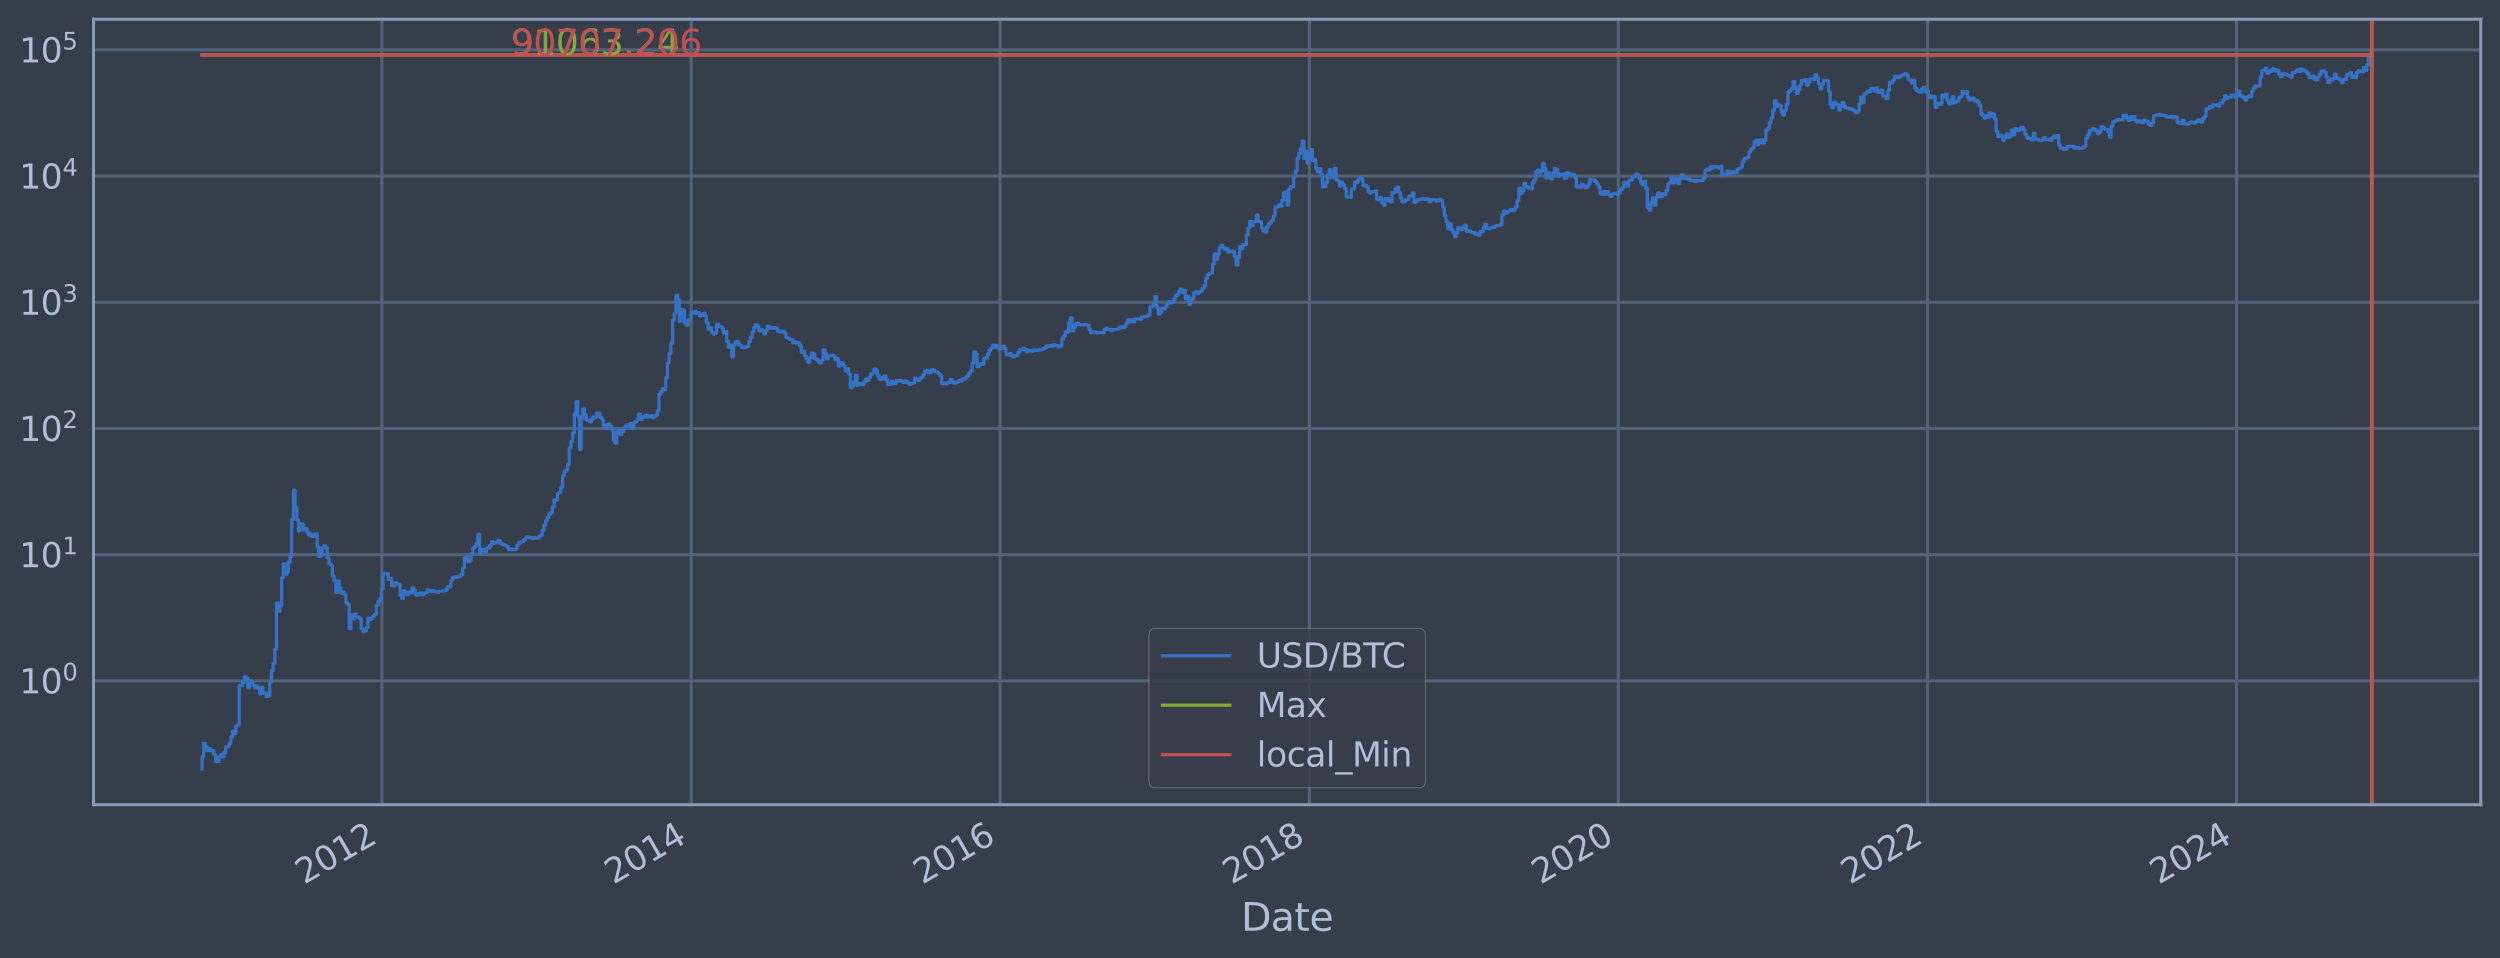 <?xml version="1.0" encoding="utf-8" standalone="no"?>
<!DOCTYPE svg PUBLIC "-//W3C//DTD SVG 1.1//EN"
  "http://www.w3.org/Graphics/SVG/1.1/DTD/svg11.dtd">
<svg xmlns:xlink="http://www.w3.org/1999/xlink" width="934.976pt" height="358.291pt" viewBox="0 0 934.976 358.291" xmlns="http://www.w3.org/2000/svg" version="1.1">
 <defs>
  <style type="text/css">*{stroke-linejoin: round; stroke-linecap: butt}</style>
 </defs>
 <g id="figure_1">
  <g id="patch_1">
   <path d="M 0 358.291 
L 934.976 358.291 
L 934.976 0 
L 0 0 
z
" style="fill: #373e4b"/>
  </g>
  <g id="axes_1">
   <g id="patch_2">
    <path d="M 34.976 300.96 
L 927.776 300.96 
L 927.776 7.2 
L 34.976 7.2 
z
" style="fill: #373e4b"/>
   </g>
   <g id="matplotlib.axis_1">
    <g id="xtick_1">
     <g id="line2d_1">
      <path d="M 142.813 300.96 
L 142.813 7.2 
" clip-path="url(#p5a683edc74)" style="fill: none; stroke: #546379; stroke-width: 1.12; stroke-linecap: square"/>
     </g>
     <g id="line2d_2"/>
     <g id="text_1">
      <!-- 2012 -->
      <g style="fill: #b1bed6" transform="translate(113.732 330.885) rotate(-30) scale(0.126 -0.126)">
       <defs>
        <path id="DejaVuSans-32" d="M 1228 531 
L 3431 531 
L 3431 0 
L 469 0 
L 469 531 
Q 828 903 1448 1529 
Q 2069 2156 2228 2338 
Q 2531 2678 2651 2914 
Q 2772 3150 2772 3378 
Q 2772 3750 2511 3984 
Q 2250 4219 1831 4219 
Q 1534 4219 1204 4116 
Q 875 4013 500 3803 
L 500 4441 
Q 881 4594 1212 4672 
Q 1544 4750 1819 4750 
Q 2544 4750 2975 4387 
Q 3406 4025 3406 3419 
Q 3406 3131 3298 2873 
Q 3191 2616 2906 2266 
Q 2828 2175 2409 1742 
Q 1991 1309 1228 531 
z
" transform="scale(0.016)"/>
        <path id="DejaVuSans-30" d="M 2034 4250 
Q 1547 4250 1301 3770 
Q 1056 3291 1056 2328 
Q 1056 1369 1301 889 
Q 1547 409 2034 409 
Q 2525 409 2770 889 
Q 3016 1369 3016 2328 
Q 3016 3291 2770 3770 
Q 2525 4250 2034 4250 
z
M 2034 4750 
Q 2819 4750 3233 4129 
Q 3647 3509 3647 2328 
Q 3647 1150 3233 529 
Q 2819 -91 2034 -91 
Q 1250 -91 836 529 
Q 422 1150 422 2328 
Q 422 3509 836 4129 
Q 1250 4750 2034 4750 
z
" transform="scale(0.016)"/>
        <path id="DejaVuSans-31" d="M 794 531 
L 1825 531 
L 1825 4091 
L 703 3866 
L 703 4441 
L 1819 4666 
L 2450 4666 
L 2450 531 
L 3481 531 
L 3481 0 
L 794 0 
L 794 531 
z
" transform="scale(0.016)"/>
       </defs>
       <use xlink:href="#DejaVuSans-32"/>
       <use xlink:href="#DejaVuSans-30" x="63.623"/>
       <use xlink:href="#DejaVuSans-31" x="127.246"/>
       <use xlink:href="#DejaVuSans-32" x="190.869"/>
      </g>
     </g>
    </g>
    <g id="xtick_2">
     <g id="line2d_3">
      <path d="M 258.491 300.96 
L 258.491 7.2 
" clip-path="url(#p5a683edc74)" style="fill: none; stroke: #546379; stroke-width: 1.12; stroke-linecap: square"/>
     </g>
     <g id="line2d_4"/>
     <g id="text_2">
      <!-- 2014 -->
      <g style="fill: #b1bed6" transform="translate(229.41 330.885) rotate(-30) scale(0.126 -0.126)">
       <defs>
        <path id="DejaVuSans-34" d="M 2419 4116 
L 825 1625 
L 2419 1625 
L 2419 4116 
z
M 2253 4666 
L 3047 4666 
L 3047 1625 
L 3713 1625 
L 3713 1100 
L 3047 1100 
L 3047 0 
L 2419 0 
L 2419 1100 
L 313 1100 
L 313 1709 
L 2253 4666 
z
" transform="scale(0.016)"/>
       </defs>
       <use xlink:href="#DejaVuSans-32"/>
       <use xlink:href="#DejaVuSans-30" x="63.623"/>
       <use xlink:href="#DejaVuSans-31" x="127.246"/>
       <use xlink:href="#DejaVuSans-34" x="190.869"/>
      </g>
     </g>
    </g>
    <g id="xtick_3">
     <g id="line2d_5">
      <path d="M 374.011 300.96 
L 374.011 7.2 
" clip-path="url(#p5a683edc74)" style="fill: none; stroke: #546379; stroke-width: 1.12; stroke-linecap: square"/>
     </g>
     <g id="line2d_6"/>
     <g id="text_3">
      <!-- 2016 -->
      <g style="fill: #b1bed6" transform="translate(344.93 330.885) rotate(-30) scale(0.126 -0.126)">
       <defs>
        <path id="DejaVuSans-36" d="M 2113 2584 
Q 1688 2584 1439 2293 
Q 1191 2003 1191 1497 
Q 1191 994 1439 701 
Q 1688 409 2113 409 
Q 2538 409 2786 701 
Q 3034 994 3034 1497 
Q 3034 2003 2786 2293 
Q 2538 2584 2113 2584 
z
M 3366 4563 
L 3366 3988 
Q 3128 4100 2886 4159 
Q 2644 4219 2406 4219 
Q 1781 4219 1451 3797 
Q 1122 3375 1075 2522 
Q 1259 2794 1537 2939 
Q 1816 3084 2150 3084 
Q 2853 3084 3261 2657 
Q 3669 2231 3669 1497 
Q 3669 778 3244 343 
Q 2819 -91 2113 -91 
Q 1303 -91 875 529 
Q 447 1150 447 2328 
Q 447 3434 972 4092 
Q 1497 4750 2381 4750 
Q 2619 4750 2861 4703 
Q 3103 4656 3366 4563 
z
" transform="scale(0.016)"/>
       </defs>
       <use xlink:href="#DejaVuSans-32"/>
       <use xlink:href="#DejaVuSans-30" x="63.623"/>
       <use xlink:href="#DejaVuSans-31" x="127.246"/>
       <use xlink:href="#DejaVuSans-36" x="190.869"/>
      </g>
     </g>
    </g>
    <g id="xtick_4">
     <g id="line2d_7">
      <path d="M 489.69 300.96 
L 489.69 7.2 
" clip-path="url(#p5a683edc74)" style="fill: none; stroke: #546379; stroke-width: 1.12; stroke-linecap: square"/>
     </g>
     <g id="line2d_8"/>
     <g id="text_4">
      <!-- 2018 -->
      <g style="fill: #b1bed6" transform="translate(460.609 330.885) rotate(-30) scale(0.126 -0.126)">
       <defs>
        <path id="DejaVuSans-38" d="M 2034 2216 
Q 1584 2216 1326 1975 
Q 1069 1734 1069 1313 
Q 1069 891 1326 650 
Q 1584 409 2034 409 
Q 2484 409 2743 651 
Q 3003 894 3003 1313 
Q 3003 1734 2745 1975 
Q 2488 2216 2034 2216 
z
M 1403 2484 
Q 997 2584 770 2862 
Q 544 3141 544 3541 
Q 544 4100 942 4425 
Q 1341 4750 2034 4750 
Q 2731 4750 3128 4425 
Q 3525 4100 3525 3541 
Q 3525 3141 3298 2862 
Q 3072 2584 2669 2484 
Q 3125 2378 3379 2068 
Q 3634 1759 3634 1313 
Q 3634 634 3220 271 
Q 2806 -91 2034 -91 
Q 1263 -91 848 271 
Q 434 634 434 1313 
Q 434 1759 690 2068 
Q 947 2378 1403 2484 
z
M 1172 3481 
Q 1172 3119 1398 2916 
Q 1625 2713 2034 2713 
Q 2441 2713 2670 2916 
Q 2900 3119 2900 3481 
Q 2900 3844 2670 4047 
Q 2441 4250 2034 4250 
Q 1625 4250 1398 4047 
Q 1172 3844 1172 3481 
z
" transform="scale(0.016)"/>
       </defs>
       <use xlink:href="#DejaVuSans-32"/>
       <use xlink:href="#DejaVuSans-30" x="63.623"/>
       <use xlink:href="#DejaVuSans-31" x="127.246"/>
       <use xlink:href="#DejaVuSans-38" x="190.869"/>
      </g>
     </g>
    </g>
    <g id="xtick_5">
     <g id="line2d_9">
      <path d="M 605.21 300.96 
L 605.21 7.2 
" clip-path="url(#p5a683edc74)" style="fill: none; stroke: #546379; stroke-width: 1.12; stroke-linecap: square"/>
     </g>
     <g id="line2d_10"/>
     <g id="text_5">
      <!-- 2020 -->
      <g style="fill: #b1bed6" transform="translate(576.129 330.885) rotate(-30) scale(0.126 -0.126)">
       <use xlink:href="#DejaVuSans-32"/>
       <use xlink:href="#DejaVuSans-30" x="63.623"/>
       <use xlink:href="#DejaVuSans-32" x="127.246"/>
       <use xlink:href="#DejaVuSans-30" x="190.869"/>
      </g>
     </g>
    </g>
    <g id="xtick_6">
     <g id="line2d_11">
      <path d="M 720.888 300.96 
L 720.888 7.2 
" clip-path="url(#p5a683edc74)" style="fill: none; stroke: #546379; stroke-width: 1.12; stroke-linecap: square"/>
     </g>
     <g id="line2d_12"/>
     <g id="text_6">
      <!-- 2022 -->
      <g style="fill: #b1bed6" transform="translate(691.807 330.885) rotate(-30) scale(0.126 -0.126)">
       <use xlink:href="#DejaVuSans-32"/>
       <use xlink:href="#DejaVuSans-30" x="63.623"/>
       <use xlink:href="#DejaVuSans-32" x="127.246"/>
       <use xlink:href="#DejaVuSans-32" x="190.869"/>
      </g>
     </g>
    </g>
    <g id="xtick_7">
     <g id="line2d_13">
      <path d="M 836.408 300.96 
L 836.408 7.2 
" clip-path="url(#p5a683edc74)" style="fill: none; stroke: #546379; stroke-width: 1.12; stroke-linecap: square"/>
     </g>
     <g id="line2d_14"/>
     <g id="text_7">
      <!-- 2024 -->
      <g style="fill: #b1bed6" transform="translate(807.327 330.885) rotate(-30) scale(0.126 -0.126)">
       <use xlink:href="#DejaVuSans-32"/>
       <use xlink:href="#DejaVuSans-30" x="63.623"/>
       <use xlink:href="#DejaVuSans-32" x="127.246"/>
       <use xlink:href="#DejaVuSans-34" x="190.869"/>
      </g>
     </g>
    </g>
    <g id="text_8">
     <!-- Date -->
     <g style="fill: #b1bed6" transform="translate(464.167 348.096) scale(0.144 -0.144)">
      <defs>
       <path id="DejaVuSans-44" d="M 1259 4147 
L 1259 519 
L 2022 519 
Q 2988 519 3436 956 
Q 3884 1394 3884 2338 
Q 3884 3275 3436 3711 
Q 2988 4147 2022 4147 
L 1259 4147 
z
M 628 4666 
L 1925 4666 
Q 3281 4666 3915 4102 
Q 4550 3538 4550 2338 
Q 4550 1131 3912 565 
Q 3275 0 1925 0 
L 628 0 
L 628 4666 
z
" transform="scale(0.016)"/>
       <path id="DejaVuSans-61" d="M 2194 1759 
Q 1497 1759 1228 1600 
Q 959 1441 959 1056 
Q 959 750 1161 570 
Q 1363 391 1709 391 
Q 2188 391 2477 730 
Q 2766 1069 2766 1631 
L 2766 1759 
L 2194 1759 
z
M 3341 1997 
L 3341 0 
L 2766 0 
L 2766 531 
Q 2569 213 2275 61 
Q 1981 -91 1556 -91 
Q 1019 -91 701 211 
Q 384 513 384 1019 
Q 384 1609 779 1909 
Q 1175 2209 1959 2209 
L 2766 2209 
L 2766 2266 
Q 2766 2663 2505 2880 
Q 2244 3097 1772 3097 
Q 1472 3097 1187 3025 
Q 903 2953 641 2809 
L 641 3341 
Q 956 3463 1253 3523 
Q 1550 3584 1831 3584 
Q 2591 3584 2966 3190 
Q 3341 2797 3341 1997 
z
" transform="scale(0.016)"/>
       <path id="DejaVuSans-74" d="M 1172 4494 
L 1172 3500 
L 2356 3500 
L 2356 3053 
L 1172 3053 
L 1172 1153 
Q 1172 725 1289 603 
Q 1406 481 1766 481 
L 2356 481 
L 2356 0 
L 1766 0 
Q 1100 0 847 248 
Q 594 497 594 1153 
L 594 3053 
L 172 3053 
L 172 3500 
L 594 3500 
L 594 4494 
L 1172 4494 
z
" transform="scale(0.016)"/>
       <path id="DejaVuSans-65" d="M 3597 1894 
L 3597 1613 
L 953 1613 
Q 991 1019 1311 708 
Q 1631 397 2203 397 
Q 2534 397 2845 478 
Q 3156 559 3463 722 
L 3463 178 
Q 3153 47 2828 -22 
Q 2503 -91 2169 -91 
Q 1331 -91 842 396 
Q 353 884 353 1716 
Q 353 2575 817 3079 
Q 1281 3584 2069 3584 
Q 2775 3584 3186 3129 
Q 3597 2675 3597 1894 
z
M 3022 2063 
Q 3016 2534 2758 2815 
Q 2500 3097 2075 3097 
Q 1594 3097 1305 2825 
Q 1016 2553 972 2059 
L 3022 2063 
z
" transform="scale(0.016)"/>
      </defs>
      <use xlink:href="#DejaVuSans-44"/>
      <use xlink:href="#DejaVuSans-61" x="77.002"/>
      <use xlink:href="#DejaVuSans-74" x="138.281"/>
      <use xlink:href="#DejaVuSans-65" x="177.49"/>
     </g>
    </g>
   </g>
   <g id="matplotlib.axis_2">
    <g id="ytick_1">
     <g id="line2d_15">
      <path d="M 34.976 254.618 
L 927.776 254.618 
" clip-path="url(#p5a683edc74)" style="fill: none; stroke: #546379; stroke-width: 1.12; stroke-linecap: square"/>
     </g>
     <g id="line2d_16"/>
     <g id="text_9">
      <!-- $\mathdefault{10^{0}}$ -->
      <g style="fill: #b1bed6" transform="translate(7.2 259.405) scale(0.126 -0.126)">
       <use xlink:href="#DejaVuSans-31" transform="translate(0 0.766)"/>
       <use xlink:href="#DejaVuSans-30" transform="translate(63.623 0.766)"/>
       <use xlink:href="#DejaVuSans-30" transform="translate(128.203 39.047) scale(0.7)"/>
      </g>
     </g>
    </g>
    <g id="ytick_2">
     <g id="line2d_17">
      <path d="M 34.976 207.421 
L 927.776 207.421 
" clip-path="url(#p5a683edc74)" style="fill: none; stroke: #546379; stroke-width: 1.12; stroke-linecap: square"/>
     </g>
     <g id="line2d_18"/>
     <g id="text_10">
      <!-- $\mathdefault{10^{1}}$ -->
      <g style="fill: #b1bed6" transform="translate(7.2 212.208) scale(0.126 -0.126)">
       <use xlink:href="#DejaVuSans-31" transform="translate(0 0.684)"/>
       <use xlink:href="#DejaVuSans-30" transform="translate(63.623 0.684)"/>
       <use xlink:href="#DejaVuSans-31" transform="translate(128.203 38.966) scale(0.7)"/>
      </g>
     </g>
    </g>
    <g id="ytick_3">
     <g id="line2d_19">
      <path d="M 34.976 160.224 
L 927.776 160.224 
" clip-path="url(#p5a683edc74)" style="fill: none; stroke: #546379; stroke-width: 1.12; stroke-linecap: square"/>
     </g>
     <g id="line2d_20"/>
     <g id="text_11">
      <!-- $\mathdefault{10^{2}}$ -->
      <g style="fill: #b1bed6" transform="translate(7.2 165.011) scale(0.126 -0.126)">
       <use xlink:href="#DejaVuSans-31" transform="translate(0 0.766)"/>
       <use xlink:href="#DejaVuSans-30" transform="translate(63.623 0.766)"/>
       <use xlink:href="#DejaVuSans-32" transform="translate(128.203 39.047) scale(0.7)"/>
      </g>
     </g>
    </g>
    <g id="ytick_4">
     <g id="line2d_21">
      <path d="M 34.976 113.028 
L 927.776 113.028 
" clip-path="url(#p5a683edc74)" style="fill: none; stroke: #546379; stroke-width: 1.12; stroke-linecap: square"/>
     </g>
     <g id="line2d_22"/>
     <g id="text_12">
      <!-- $\mathdefault{10^{3}}$ -->
      <g style="fill: #b1bed6" transform="translate(7.2 117.815) scale(0.126 -0.126)">
       <defs>
        <path id="DejaVuSans-33" d="M 2597 2516 
Q 3050 2419 3304 2112 
Q 3559 1806 3559 1356 
Q 3559 666 3084 287 
Q 2609 -91 1734 -91 
Q 1441 -91 1130 -33 
Q 819 25 488 141 
L 488 750 
Q 750 597 1062 519 
Q 1375 441 1716 441 
Q 2309 441 2620 675 
Q 2931 909 2931 1356 
Q 2931 1769 2642 2001 
Q 2353 2234 1838 2234 
L 1294 2234 
L 1294 2753 
L 1863 2753 
Q 2328 2753 2575 2939 
Q 2822 3125 2822 3475 
Q 2822 3834 2567 4026 
Q 2313 4219 1838 4219 
Q 1578 4219 1281 4162 
Q 984 4106 628 3988 
L 628 4550 
Q 988 4650 1302 4700 
Q 1616 4750 1894 4750 
Q 2613 4750 3031 4423 
Q 3450 4097 3450 3541 
Q 3450 3153 3228 2886 
Q 3006 2619 2597 2516 
z
" transform="scale(0.016)"/>
       </defs>
       <use xlink:href="#DejaVuSans-31" transform="translate(0 0.766)"/>
       <use xlink:href="#DejaVuSans-30" transform="translate(63.623 0.766)"/>
       <use xlink:href="#DejaVuSans-33" transform="translate(128.203 39.047) scale(0.7)"/>
      </g>
     </g>
    </g>
    <g id="ytick_5">
     <g id="line2d_23">
      <path d="M 34.976 65.831 
L 927.776 65.831 
" clip-path="url(#p5a683edc74)" style="fill: none; stroke: #546379; stroke-width: 1.12; stroke-linecap: square"/>
     </g>
     <g id="line2d_24"/>
     <g id="text_13">
      <!-- $\mathdefault{10^{4}}$ -->
      <g style="fill: #b1bed6" transform="translate(7.2 70.618) scale(0.126 -0.126)">
       <use xlink:href="#DejaVuSans-31" transform="translate(0 0.684)"/>
       <use xlink:href="#DejaVuSans-30" transform="translate(63.623 0.684)"/>
       <use xlink:href="#DejaVuSans-34" transform="translate(128.203 38.966) scale(0.7)"/>
      </g>
     </g>
    </g>
    <g id="ytick_6">
     <g id="line2d_25">
      <path d="M 34.976 18.634 
L 927.776 18.634 
" clip-path="url(#p5a683edc74)" style="fill: none; stroke: #546379; stroke-width: 1.12; stroke-linecap: square"/>
     </g>
     <g id="line2d_26"/>
     <g id="text_14">
      <!-- $\mathdefault{10^{5}}$ -->
      <g style="fill: #b1bed6" transform="translate(7.2 23.421) scale(0.126 -0.126)">
       <defs>
        <path id="DejaVuSans-35" d="M 691 4666 
L 3169 4666 
L 3169 4134 
L 1269 4134 
L 1269 2991 
Q 1406 3038 1543 3061 
Q 1681 3084 1819 3084 
Q 2600 3084 3056 2656 
Q 3513 2228 3513 1497 
Q 3513 744 3044 326 
Q 2575 -91 1722 -91 
Q 1428 -91 1123 -41 
Q 819 9 494 109 
L 494 744 
Q 775 591 1075 516 
Q 1375 441 1709 441 
Q 2250 441 2565 725 
Q 2881 1009 2881 1497 
Q 2881 1984 2565 2268 
Q 2250 2553 1709 2553 
Q 1456 2553 1204 2497 
Q 953 2441 691 2322 
L 691 4666 
z
" transform="scale(0.016)"/>
       </defs>
       <use xlink:href="#DejaVuSans-31" transform="translate(0 0.684)"/>
       <use xlink:href="#DejaVuSans-30" transform="translate(63.623 0.684)"/>
       <use xlink:href="#DejaVuSans-35" transform="translate(128.203 38.966) scale(0.7)"/>
      </g>
     </g>
    </g>
    <g id="ytick_7">
     <g id="line2d_27"/>
    </g>
    <g id="ytick_8">
     <g id="line2d_28"/>
    </g>
    <g id="ytick_9">
     <g id="line2d_29"/>
    </g>
    <g id="ytick_10">
     <g id="line2d_30"/>
    </g>
    <g id="ytick_11">
     <g id="line2d_31"/>
    </g>
    <g id="ytick_12">
     <g id="line2d_32"/>
    </g>
    <g id="ytick_13">
     <g id="line2d_33"/>
    </g>
    <g id="ytick_14">
     <g id="line2d_34"/>
    </g>
    <g id="ytick_15">
     <g id="line2d_35"/>
    </g>
    <g id="ytick_16">
     <g id="line2d_36"/>
    </g>
    <g id="ytick_17">
     <g id="line2d_37"/>
    </g>
    <g id="ytick_18">
     <g id="line2d_38"/>
    </g>
    <g id="ytick_19">
     <g id="line2d_39"/>
    </g>
    <g id="ytick_20">
     <g id="line2d_40"/>
    </g>
    <g id="ytick_21">
     <g id="line2d_41"/>
    </g>
    <g id="ytick_22">
     <g id="line2d_42"/>
    </g>
    <g id="ytick_23">
     <g id="line2d_43"/>
    </g>
    <g id="ytick_24">
     <g id="line2d_44"/>
    </g>
    <g id="ytick_25">
     <g id="line2d_45"/>
    </g>
    <g id="ytick_26">
     <g id="line2d_46"/>
    </g>
    <g id="ytick_27">
     <g id="line2d_47"/>
    </g>
    <g id="ytick_28">
     <g id="line2d_48"/>
    </g>
    <g id="ytick_29">
     <g id="line2d_49"/>
    </g>
    <g id="ytick_30">
     <g id="line2d_50"/>
    </g>
    <g id="ytick_31">
     <g id="line2d_51"/>
    </g>
    <g id="ytick_32">
     <g id="line2d_52"/>
    </g>
    <g id="ytick_33">
     <g id="line2d_53"/>
    </g>
    <g id="ytick_34">
     <g id="line2d_54"/>
    </g>
    <g id="ytick_35">
     <g id="line2d_55"/>
    </g>
    <g id="ytick_36">
     <g id="line2d_56"/>
    </g>
    <g id="ytick_37">
     <g id="line2d_57"/>
    </g>
    <g id="ytick_38">
     <g id="line2d_58"/>
    </g>
    <g id="ytick_39">
     <g id="line2d_59"/>
    </g>
    <g id="ytick_40">
     <g id="line2d_60"/>
    </g>
    <g id="ytick_41">
     <g id="line2d_61"/>
    </g>
    <g id="ytick_42">
     <g id="line2d_62"/>
    </g>
    <g id="ytick_43">
     <g id="line2d_63"/>
    </g>
    <g id="ytick_44">
     <g id="line2d_64"/>
    </g>
    <g id="ytick_45">
     <g id="line2d_65"/>
    </g>
    <g id="ytick_46">
     <g id="line2d_66"/>
    </g>
    <g id="ytick_47">
     <g id="line2d_67"/>
    </g>
    <g id="ytick_48">
     <g id="line2d_68"/>
    </g>
    <g id="ytick_49">
     <g id="line2d_69"/>
    </g>
    <g id="ytick_50">
     <g id="line2d_70"/>
    </g>
    <g id="ytick_51">
     <g id="line2d_71"/>
    </g>
    <g id="ytick_52">
     <g id="line2d_72"/>
    </g>
    <g id="ytick_53">
     <g id="line2d_73"/>
    </g>
    <g id="ytick_54">
     <g id="line2d_74"/>
    </g>
   </g>
   <g id="line2d_75">
    <path d="M 75.558 287.607 
L 75.558 283.033 
L 76.191 283.033 
L 76.191 277.973 
L 76.824 277.973 
L 76.824 279.296 
L 77.457 279.296 
L 77.457 280.71 
L 78.09 280.71 
L 78.09 279.991 
L 78.723 279.991 
L 78.723 280.71 
L 79.989 280.71 
L 79.989 282.23 
L 80.622 282.23 
L 80.622 284.743 
L 81.888 284.743 
L 81.888 283.033 
L 82.521 283.033 
L 82.521 282.23 
L 83.154 282.23 
L 83.154 283.033 
L 83.787 283.033 
L 83.787 281.456 
L 84.42 281.456 
L 84.42 279.296 
L 85.686 279.296 
L 85.686 277.973 
L 86.319 277.973 
L 86.319 275.559 
L 86.952 275.559 
L 86.952 273.4 
L 87.585 273.4 
L 87.585 274.451 
L 88.218 274.451 
L 88.218 271.446 
L 88.851 271.446 
L 88.851 270.985 
L 89.484 270.985 
L 89.484 256.327 
L 90.75 256.327 
L 90.75 255.242 
L 91.382 255.242 
L 91.382 253.041 
L 92.015 253.041 
L 92.015 253.618 
L 92.648 253.618 
L 92.648 257.238 
L 93.281 257.238 
L 93.281 254.618 
L 93.914 254.618 
L 93.914 255.242 
L 94.547 255.242 
L 94.547 256.327 
L 95.18 256.327 
L 95.18 257.238 
L 95.813 257.238 
L 95.813 256.551 
L 96.446 256.551 
L 96.446 257.473 
L 97.079 257.473 
L 97.079 259.45 
L 97.712 259.45 
L 97.712 257.007 
L 98.345 257.007 
L 98.345 259.192 
L 99.611 259.192 
L 99.611 260.515 
L 100.244 260.515 
L 100.244 260.243 
L 100.877 260.243 
L 100.877 255.032 
L 101.51 255.032 
L 101.51 250.881 
L 102.143 250.881 
L 102.143 248.016 
L 102.776 248.016 
L 102.776 242.799 
L 103.409 242.799 
L 103.409 225.498 
L 104.042 225.498 
L 104.042 228.591 
L 104.675 228.591 
L 104.675 226.669 
L 105.308 226.669 
L 105.308 216.094 
L 105.941 216.094 
L 105.941 210.825 
L 106.574 210.825 
L 106.574 214.791 
L 107.207 214.791 
L 107.207 213.956 
L 107.84 213.956 
L 107.84 210.323 
L 108.473 210.323 
L 108.473 208.109 
L 109.106 208.109 
L 109.106 194.211 
L 109.739 194.211 
L 109.739 183.363 
L 110.372 183.363 
L 110.372 189.769 
L 111.005 189.769 
L 111.005 194.406 
L 111.638 194.406 
L 111.638 198.584 
L 112.271 198.584 
L 112.271 195.857 
L 112.904 195.857 
L 112.904 196.127 
L 113.537 196.127 
L 113.537 198.123 
L 114.17 198.123 
L 114.17 197.66 
L 114.803 197.66 
L 114.803 199.015 
L 115.436 199.015 
L 115.436 200.162 
L 116.069 200.162 
L 116.069 199.749 
L 116.702 199.749 
L 116.702 200.627 
L 117.335 200.627 
L 117.335 200.379 
L 117.968 200.379 
L 117.968 199.692 
L 118.601 199.692 
L 118.601 204.556 
L 119.234 204.556 
L 119.234 208.13 
L 119.867 208.13 
L 119.867 207.565 
L 120.5 207.565 
L 120.5 204.808 
L 121.133 204.808 
L 121.133 204.116 
L 121.766 204.116 
L 121.766 204.916 
L 122.399 204.916 
L 122.399 208.516 
L 123.032 208.516 
L 123.032 210.849 
L 123.665 210.849 
L 123.665 211.315 
L 124.298 211.315 
L 124.298 215.447 
L 124.931 215.447 
L 124.931 217.253 
L 125.564 217.253 
L 125.564 221.547 
L 126.197 221.547 
L 126.197 217.286 
L 126.83 217.286 
L 126.83 219.713 
L 127.463 219.713 
L 127.463 221.876 
L 128.096 221.876 
L 128.096 221.384 
L 128.729 221.384 
L 128.729 222.508 
L 129.362 222.508 
L 129.362 225.399 
L 129.995 225.399 
L 129.995 226.152 
L 130.628 226.152 
L 130.628 235.112 
L 131.261 235.112 
L 131.261 230.022 
L 131.894 230.022 
L 131.894 231.427 
L 132.527 231.427 
L 132.527 229.655 
L 133.16 229.655 
L 133.16 230.649 
L 133.793 230.649 
L 133.793 230.841 
L 134.426 230.841 
L 134.426 231.361 
L 135.059 231.361 
L 135.059 235.033 
L 135.692 235.033 
L 135.692 236.251 
L 136.325 236.251 
L 136.325 236.001 
L 136.958 236.001 
L 136.958 234.72 
L 137.591 234.72 
L 137.591 231.165 
L 138.224 231.165 
L 138.224 231.694 
L 138.857 231.694 
L 138.857 231.296 
L 139.49 231.296 
L 139.49 230.396 
L 140.122 230.396 
L 140.122 229.777 
L 140.755 229.777 
L 140.755 226.306 
L 141.388 226.306 
L 141.388 224.96 
L 142.021 224.96 
L 142.021 223.926 
L 142.654 223.926 
L 142.654 220.166 
L 143.287 220.166 
L 143.287 214.557 
L 143.92 214.557 
L 143.92 214.441 
L 144.553 214.441 
L 144.553 214.615 
L 145.186 214.615 
L 145.186 216.665 
L 145.819 216.665 
L 145.819 216.346 
L 146.452 216.346 
L 146.452 218.943 
L 147.085 218.943 
L 147.085 219.124 
L 147.718 219.124 
L 147.718 217.926 
L 148.351 217.926 
L 148.351 218.446 
L 149.617 218.516 
L 149.617 222.723 
L 150.25 222.723 
L 150.25 223.789 
L 150.883 223.789 
L 150.883 220.944 
L 151.516 220.944 
L 151.516 221.711 
L 152.149 221.711 
L 152.149 222.423 
L 152.782 222.423 
L 152.782 221.425 
L 153.415 221.425 
L 153.415 221.711 
L 154.048 221.711 
L 154.048 219.9 
L 154.681 219.9 
L 154.681 220.707 
L 155.314 220.707 
L 155.314 222.423 
L 155.947 222.423 
L 155.947 222.594 
L 156.58 222.594 
L 156.58 221.876 
L 157.846 221.794 
L 157.846 222.466 
L 158.479 222.466 
L 158.479 221.752 
L 159.745 221.67 
L 159.745 220.668 
L 160.378 220.668 
L 160.378 220.864 
L 161.011 220.864 
L 161.011 221.263 
L 161.644 221.263 
L 161.644 220.904 
L 162.277 220.904 
L 162.277 221.223 
L 163.543 221.223 
L 163.543 221.425 
L 164.176 221.425 
L 164.176 221.103 
L 166.075 221.023 
L 166.075 220.904 
L 166.708 220.904 
L 166.708 220.551 
L 167.341 220.551 
L 167.341 219.453 
L 168.607 219.379 
L 168.607 216.99 
L 169.24 216.99 
L 169.24 216.063 
L 169.873 216.063 
L 169.873 215.814 
L 170.506 215.814 
L 170.506 216 
L 171.139 216 
L 171.139 215.599 
L 171.772 215.599 
L 171.772 215.447 
L 172.405 215.447 
L 172.405 214.791 
L 173.038 214.791 
L 173.038 212.383 
L 173.671 212.383 
L 173.671 208.537 
L 174.304 208.537 
L 174.304 208.408 
L 174.937 208.408 
L 174.937 210.041 
L 175.57 210.041 
L 175.57 209.695 
L 176.203 209.695 
L 176.203 207.177 
L 176.836 207.177 
L 176.836 205.043 
L 177.469 205.043 
L 177.469 204.379 
L 178.102 204.379 
L 178.102 203.178 
L 178.735 203.178 
L 178.735 199.833 
L 179.368 199.833 
L 179.368 206.895 
L 180.001 206.895 
L 180.001 205.486 
L 180.634 205.486 
L 180.634 205.636 
L 181.267 205.636 
L 181.267 206.382 
L 181.9 206.382 
L 181.9 204.971 
L 183.166 205.025 
L 183.166 203.959 
L 183.799 203.959 
L 183.799 202.635 
L 184.432 202.635 
L 184.432 203.211 
L 185.065 203.211 
L 185.065 202.913 
L 185.698 202.913 
L 185.698 202.717 
L 186.331 202.717 
L 186.331 202.091 
L 186.964 202.091 
L 186.964 203.178 
L 187.597 203.178 
L 187.597 203.514 
L 188.23 203.514 
L 188.23 203.718 
L 188.863 203.718 
L 188.863 204.029 
L 189.495 204.029 
L 189.495 204.45 
L 190.128 204.45 
L 190.128 205.598 
L 190.761 205.598 
L 190.761 205.356 
L 191.394 205.356 
L 191.394 205.524 
L 192.66 205.561 
L 192.66 205.338 
L 193.293 205.338 
L 193.293 203.994 
L 193.926 203.994 
L 193.926 203.145 
L 194.559 203.145 
L 194.559 202.652 
L 195.825 202.587 
L 195.825 201.902 
L 196.458 201.902 
L 196.458 201.194 
L 197.091 201.194 
L 197.091 200.819 
L 197.724 200.819 
L 197.724 201.073 
L 198.99 200.968 
L 198.99 201.346 
L 199.623 201.346 
L 199.623 201.043 
L 200.256 201.043 
L 200.256 201.24 
L 201.522 201.209 
L 201.522 200.539 
L 202.155 200.539 
L 202.155 200.076 
L 202.788 200.076 
L 202.788 198.399 
L 203.421 198.399 
L 203.421 196.389 
L 204.054 196.389 
L 204.054 194.767 
L 204.687 194.767 
L 204.687 193.44 
L 205.32 193.44 
L 205.32 192.214 
L 205.953 192.214 
L 205.953 191.703 
L 206.586 191.703 
L 206.586 189.502 
L 207.219 189.502 
L 207.219 186.911 
L 207.852 186.911 
L 207.852 187.077 
L 208.485 187.077 
L 208.485 184.55 
L 209.118 184.55 
L 209.118 184.099 
L 209.751 184.099 
L 209.751 182.187 
L 210.384 182.187 
L 210.384 178.006 
L 211.017 178.006 
L 211.017 176.32 
L 211.65 176.32 
L 211.65 175.761 
L 212.283 175.761 
L 212.283 173.581 
L 212.916 173.581 
L 212.916 167.462 
L 213.549 167.462 
L 213.549 165.111 
L 214.182 165.111 
L 214.182 161.822 
L 214.815 161.822 
L 214.815 154.69 
L 215.448 154.69 
L 215.448 150.172 
L 216.081 150.172 
L 216.081 155.667 
L 216.714 155.667 
L 216.714 168.099 
L 217.347 168.099 
L 217.347 156.673 
L 217.98 156.673 
L 217.98 152.965 
L 218.613 152.965 
L 218.613 155.085 
L 219.246 155.085 
L 219.246 157.006 
L 219.879 157.006 
L 219.879 157.186 
L 220.512 157.186 
L 220.512 157.776 
L 221.145 157.776 
L 221.145 156.834 
L 221.778 156.834 
L 221.778 155.928 
L 223.044 156.031 
L 223.044 154.535 
L 224.31 154.487 
L 224.31 156.078 
L 224.943 156.078 
L 224.943 156.664 
L 225.576 156.664 
L 225.576 159.011 
L 226.209 159.011 
L 226.209 160.228 
L 226.842 160.228 
L 226.842 158.763 
L 227.475 158.763 
L 227.475 158.581 
L 228.108 158.581 
L 228.108 159.42 
L 228.741 159.42 
L 228.741 160.796 
L 229.374 160.796 
L 229.374 164.788 
L 230.007 164.788 
L 230.007 165.718 
L 230.64 165.718 
L 230.64 161.495 
L 231.273 161.495 
L 231.273 160.838 
L 231.906 160.838 
L 231.906 162.523 
L 232.539 162.523 
L 232.539 161.382 
L 233.172 161.382 
L 233.172 160.493 
L 233.805 160.493 
L 233.805 159.299 
L 234.438 159.299 
L 234.438 158.891 
L 235.071 158.891 
L 235.071 159.658 
L 235.704 159.658 
L 235.704 158.392 
L 236.337 158.392 
L 236.337 160.284 
L 236.97 160.284 
L 236.97 158.191 
L 237.603 158.191 
L 237.603 157.669 
L 238.235 157.669 
L 238.235 156.745 
L 238.868 156.745 
L 238.868 154.832 
L 239.501 154.832 
L 239.501 156.9 
L 240.134 156.9 
L 240.134 156.145 
L 240.767 156.145 
L 240.767 155.807 
L 241.4 155.807 
L 241.4 155.306 
L 242.033 155.306 
L 242.033 155.993 
L 242.666 155.993 
L 242.666 155.708 
L 243.299 155.708 
L 243.299 155.447 
L 243.932 155.447 
L 243.932 156.159 
L 244.565 156.159 
L 244.565 155.795 
L 245.198 155.795 
L 245.198 155.23 
L 245.831 155.23 
L 245.831 153.594 
L 246.464 153.594 
L 246.464 147.491 
L 247.097 147.491 
L 247.097 146.501 
L 247.73 146.501 
L 247.73 145.321 
L 248.363 145.321 
L 248.363 145.712 
L 248.996 145.712 
L 248.996 141.232 
L 249.629 141.232 
L 249.629 135.752 
L 250.262 135.752 
L 250.262 132.171 
L 250.895 132.171 
L 250.895 128.287 
L 251.528 128.287 
L 251.528 119.853 
L 252.161 119.853 
L 252.161 117.232 
L 252.794 117.232 
L 252.794 110.451 
L 253.427 110.451 
L 253.427 112.023 
L 254.06 112.023 
L 254.06 120.166 
L 254.693 120.166 
L 254.693 115.721 
L 255.326 115.721 
L 255.326 116.048 
L 255.959 116.048 
L 255.959 120.773 
L 256.592 120.773 
L 256.592 121.545 
L 257.225 121.545 
L 257.225 119.648 
L 257.858 119.648 
L 257.858 119.422 
L 258.491 119.422 
L 258.491 116.878 
L 259.124 116.878 
L 259.124 117.013 
L 259.757 117.013 
L 259.757 116.503 
L 260.39 116.503 
L 260.39 117.167 
L 261.023 117.167 
L 261.023 116.901 
L 261.656 116.901 
L 261.656 118.12 
L 262.289 118.12 
L 262.289 117.974 
L 262.922 117.974 
L 262.922 117.168 
L 263.555 117.168 
L 263.555 118.094 
L 264.188 118.094 
L 264.188 120.712 
L 264.821 120.712 
L 264.821 123.159 
L 265.454 123.159 
L 265.454 122.499 
L 266.087 122.499 
L 266.087 124.211 
L 266.72 124.211 
L 266.72 124.93 
L 267.353 124.93 
L 267.353 124.64 
L 267.986 124.64 
L 267.986 121.215 
L 268.619 121.215 
L 268.619 122.178 
L 269.885 122.143 
L 269.885 122.671 
L 270.518 122.671 
L 270.518 124.446 
L 271.151 124.446 
L 271.151 123.989 
L 271.784 123.989 
L 271.784 127.649 
L 272.417 127.649 
L 272.417 129.896 
L 273.05 129.896 
L 273.05 129.034 
L 273.683 129.034 
L 273.683 133.463 
L 274.316 133.463 
L 274.316 128.96 
L 274.949 128.96 
L 274.949 127.982 
L 275.582 127.982 
L 275.582 127.711 
L 276.215 127.711 
L 276.215 128.878 
L 276.848 128.878 
L 276.848 129.303 
L 277.481 129.303 
L 277.481 130.007 
L 278.747 129.967 
L 278.747 129.742 
L 279.38 129.742 
L 279.38 129.435 
L 280.013 129.435 
L 280.013 127.728 
L 280.646 127.728 
L 280.646 126.122 
L 281.279 126.122 
L 281.279 124.158 
L 281.912 124.158 
L 281.912 122.475 
L 282.545 122.475 
L 282.545 121.499 
L 283.178 121.499 
L 283.178 121.895 
L 283.811 121.895 
L 283.811 123.789 
L 284.444 123.789 
L 284.444 123.227 
L 285.077 123.227 
L 285.077 123.809 
L 285.71 123.809 
L 285.71 124.884 
L 286.343 124.884 
L 286.343 123.498 
L 286.975 123.498 
L 286.975 122.005 
L 287.608 122.005 
L 287.608 122.683 
L 288.241 122.683 
L 288.241 122.368 
L 288.874 122.368 
L 288.874 122.692 
L 289.507 122.692 
L 289.507 122.498 
L 290.14 122.498 
L 290.14 122.812 
L 290.773 122.812 
L 290.773 123.715 
L 291.406 123.715 
L 291.406 124.121 
L 292.039 124.121 
L 292.039 123.895 
L 293.305 123.878 
L 293.305 124.585 
L 293.938 124.585 
L 293.938 126.279 
L 294.571 126.279 
L 294.571 126.478 
L 295.204 126.478 
L 295.204 126.909 
L 296.47 126.966 
L 296.47 128.228 
L 297.103 128.228 
L 297.103 127.821 
L 297.736 127.821 
L 297.736 128.358 
L 298.369 128.358 
L 298.369 128.204 
L 299.002 128.204 
L 299.002 129.218 
L 299.635 129.218 
L 299.635 131.75 
L 300.268 131.75 
L 300.268 131.293 
L 300.901 131.293 
L 300.901 133.194 
L 301.534 133.194 
L 301.534 134.031 
L 302.167 134.031 
L 302.167 135.502 
L 302.8 135.502 
L 302.8 133.858 
L 303.433 133.858 
L 303.433 132.075 
L 304.066 132.075 
L 304.066 132.357 
L 304.699 132.357 
L 304.699 134.129 
L 305.332 134.129 
L 305.332 134.493 
L 305.965 134.493 
L 305.965 135.274 
L 306.598 135.274 
L 306.598 135.738 
L 307.231 135.738 
L 307.231 134.726 
L 307.864 134.726 
L 307.864 130.8 
L 308.497 130.8 
L 308.497 132.335 
L 309.13 132.335 
L 309.13 134.171 
L 309.763 134.171 
L 309.763 133.155 
L 310.396 133.155 
L 310.396 133.024 
L 311.029 133.024 
L 311.029 132.881 
L 311.662 132.881 
L 311.662 133.129 
L 312.295 133.129 
L 312.295 134.617 
L 312.928 134.617 
L 312.928 134.094 
L 313.561 134.094 
L 313.561 136.885 
L 314.194 136.885 
L 314.194 135.63 
L 314.827 135.63 
L 314.827 135.756 
L 315.46 135.756 
L 315.46 136.968 
L 316.093 136.968 
L 316.093 138.751 
L 316.726 138.751 
L 316.726 137.844 
L 317.359 137.844 
L 317.359 139.89 
L 317.992 139.89 
L 317.992 144.996 
L 318.625 144.996 
L 318.625 144.438 
L 319.258 144.438 
L 319.258 142.824 
L 319.891 142.824 
L 319.891 140.363 
L 320.524 140.363 
L 320.524 144.133 
L 321.157 144.133 
L 321.157 143.447 
L 321.79 143.447 
L 321.79 143.7 
L 322.423 143.7 
L 322.423 143.847 
L 323.056 143.847 
L 323.056 142.755 
L 323.689 142.755 
L 323.689 141.792 
L 324.322 141.792 
L 324.322 142.285 
L 324.955 142.285 
L 324.955 141.158 
L 325.588 141.158 
L 325.588 139.861 
L 326.221 139.861 
L 326.221 139.489 
L 326.854 139.489 
L 326.854 138.057 
L 327.487 138.057 
L 327.487 138.452 
L 328.12 138.452 
L 328.12 140.474 
L 328.753 140.474 
L 328.753 141.857 
L 329.386 141.857 
L 329.386 141.202 
L 330.019 141.202 
L 330.019 141.733 
L 330.652 141.733 
L 330.652 140.598 
L 331.285 140.598 
L 331.285 142.025 
L 331.918 142.025 
L 331.918 143.785 
L 333.184 143.819 
L 333.184 142.637 
L 333.817 142.637 
L 333.817 143.485 
L 335.083 143.546 
L 335.083 142.325 
L 335.716 142.325 
L 335.716 142.524 
L 336.348 142.524 
L 336.348 142.199 
L 336.981 142.199 
L 336.981 142.505 
L 337.614 142.505 
L 337.614 143.028 
L 338.247 143.028 
L 338.247 142.472 
L 338.88 142.472 
L 338.88 142.684 
L 339.513 142.684 
L 339.513 143.3 
L 340.146 143.3 
L 340.146 143.797 
L 340.779 143.797 
L 340.779 143.362 
L 341.412 143.362 
L 341.412 143.188 
L 342.045 143.188 
L 342.045 141.445 
L 342.678 141.445 
L 342.678 141.878 
L 343.311 141.878 
L 343.311 142.263 
L 343.944 142.263 
L 343.944 141.56 
L 344.577 141.56 
L 344.577 141.063 
L 345.21 141.063 
L 345.21 139.977 
L 345.843 139.977 
L 345.843 138.763 
L 346.476 138.763 
L 346.476 138.548 
L 347.109 138.548 
L 347.109 139.36 
L 348.375 139.269 
L 348.375 138.202 
L 349.008 138.202 
L 349.008 138.511 
L 349.641 138.511 
L 349.641 139.038 
L 350.274 139.038 
L 350.274 139.17 
L 350.907 139.17 
L 350.907 139.791 
L 351.54 139.791 
L 351.54 140.527 
L 352.173 140.527 
L 352.173 143.489 
L 352.806 143.489 
L 352.806 143.318 
L 353.439 143.318 
L 353.439 143.592 
L 354.072 143.592 
L 354.072 143.13 
L 355.338 143.087 
L 355.338 141.923 
L 355.971 141.923 
L 355.971 142.735 
L 356.604 142.735 
L 356.604 143.301 
L 357.237 143.301 
L 357.237 143.138 
L 357.87 143.138 
L 357.87 142.799 
L 358.503 142.799 
L 358.503 142.353 
L 359.136 142.353 
L 359.136 142.471 
L 359.769 142.471 
L 359.769 141.707 
L 361.035 141.797 
L 361.035 141.241 
L 361.668 141.241 
L 361.668 140.557 
L 362.301 140.557 
L 362.301 139.538 
L 362.934 139.538 
L 362.934 138.636 
L 363.567 138.636 
L 363.567 135.866 
L 364.2 135.866 
L 364.2 131.58 
L 364.833 131.58 
L 364.833 132.485 
L 365.466 132.485 
L 365.466 137.101 
L 366.099 137.101 
L 366.099 136.449 
L 366.732 136.449 
L 366.732 136.008 
L 367.365 136.008 
L 367.365 136.161 
L 367.998 136.161 
L 367.998 134.083 
L 368.631 134.083 
L 368.631 133.822 
L 369.264 133.822 
L 369.264 132.489 
L 369.897 132.489 
L 369.897 130.981 
L 370.53 130.981 
L 370.53 130.166 
L 371.163 130.166 
L 371.163 129.097 
L 371.796 129.097 
L 371.796 129.932 
L 372.429 129.932 
L 372.429 129.146 
L 373.062 129.146 
L 373.062 130.173 
L 374.328 130.196 
L 374.328 130.362 
L 374.961 130.362 
L 374.961 129.466 
L 375.594 129.466 
L 375.594 130.348 
L 376.227 130.348 
L 376.227 132.566 
L 376.86 132.566 
L 376.86 132.78 
L 377.493 132.78 
L 377.493 132.241 
L 378.126 132.241 
L 378.126 133.045 
L 378.759 133.045 
L 378.759 133.493 
L 379.392 133.493 
L 379.392 133.132 
L 380.025 133.132 
L 380.025 132.968 
L 380.658 132.968 
L 380.658 131.85 
L 381.291 131.85 
L 381.291 130.81 
L 382.557 130.846 
L 382.557 130.251 
L 383.19 130.251 
L 383.19 130.687 
L 383.823 130.687 
L 383.823 131.52 
L 384.456 131.52 
L 384.456 131.005 
L 385.721 131.055 
L 385.721 131.405 
L 386.354 131.405 
L 386.354 130.986 
L 387.62 130.958 
L 387.62 131.117 
L 388.253 131.117 
L 388.253 130.882 
L 389.519 130.811 
L 389.519 130.681 
L 390.152 130.681 
L 390.152 130.353 
L 390.785 130.353 
L 390.785 130.045 
L 391.418 130.045 
L 391.418 129.308 
L 392.051 129.308 
L 392.051 129.61 
L 392.684 129.61 
L 392.684 129.259 
L 393.317 129.259 
L 393.317 129.424 
L 393.95 129.424 
L 393.95 128.915 
L 394.583 128.915 
L 394.583 129.131 
L 395.216 129.131 
L 395.216 129.255 
L 395.849 129.255 
L 395.849 129.706 
L 396.482 129.706 
L 396.482 129.454 
L 397.115 129.454 
L 397.115 126.777 
L 397.748 126.777 
L 397.748 125.734 
L 398.381 125.734 
L 398.381 124.062 
L 399.014 124.062 
L 399.014 124.266 
L 399.647 124.266 
L 399.647 120.777 
L 400.28 120.777 
L 400.28 118.871 
L 400.913 118.871 
L 400.913 123.745 
L 401.546 123.745 
L 401.546 122.492 
L 402.179 122.492 
L 402.179 121.299 
L 402.812 121.299 
L 402.812 120.873 
L 403.445 120.873 
L 403.445 121.452 
L 405.344 121.504 
L 405.344 121.313 
L 405.977 121.313 
L 405.977 121.499 
L 406.61 121.499 
L 406.61 121.683 
L 407.243 121.683 
L 407.243 123.309 
L 407.876 123.309 
L 407.876 124.452 
L 408.509 124.452 
L 408.509 124.018 
L 409.775 124.075 
L 409.775 124.516 
L 410.408 124.516 
L 410.408 124.291 
L 411.674 124.344 
L 411.674 124.496 
L 412.94 124.478 
L 412.94 123.221 
L 413.573 123.221 
L 413.573 122.772 
L 414.206 122.772 
L 414.206 123.193 
L 415.472 123.25 
L 415.472 123.701 
L 416.105 123.701 
L 416.105 123.267 
L 418.004 123.254 
L 418.004 123.01 
L 418.637 123.01 
L 418.637 122.331 
L 419.27 122.331 
L 419.27 122.208 
L 419.903 122.208 
L 419.903 122.534 
L 420.536 122.534 
L 420.536 122.05 
L 421.169 122.05 
L 421.169 120.755 
L 421.802 120.755 
L 421.802 119.574 
L 422.435 119.574 
L 422.435 120.237 
L 423.068 120.237 
L 423.068 119.718 
L 423.701 119.718 
L 423.701 120.327 
L 424.334 120.327 
L 424.334 119.287 
L 426.233 119.281 
L 426.233 119.478 
L 426.866 119.478 
L 426.866 118.573 
L 428.132 118.479 
L 428.132 118.433 
L 428.765 118.433 
L 428.765 118.229 
L 429.398 118.229 
L 429.398 117.833 
L 430.031 117.833 
L 430.031 114.872 
L 430.664 114.872 
L 430.664 114.508 
L 431.297 114.508 
L 431.297 113.761 
L 431.93 113.761 
L 431.93 110.904 
L 432.563 110.904 
L 432.563 114.95 
L 433.196 114.95 
L 433.196 117.46 
L 433.828 117.46 
L 433.828 116.833 
L 434.461 116.833 
L 434.461 115.287 
L 435.094 115.287 
L 435.094 115.564 
L 435.727 115.564 
L 435.727 114.767 
L 436.36 114.767 
L 436.36 113.37 
L 436.993 113.37 
L 436.993 112.802 
L 437.626 112.802 
L 437.626 113.33 
L 438.259 113.33 
L 438.259 113.003 
L 438.892 113.003 
L 438.892 111.939 
L 439.525 111.939 
L 439.525 110.613 
L 440.158 110.613 
L 440.158 110.156 
L 440.791 110.156 
L 440.791 108.868 
L 441.424 108.868 
L 441.424 108.112 
L 442.057 108.112 
L 442.057 109.426 
L 442.69 109.426 
L 442.69 108.606 
L 443.323 108.606 
L 443.323 111.673 
L 443.956 111.673 
L 443.956 110.833 
L 444.589 110.833 
L 444.589 113.826 
L 445.222 113.826 
L 445.222 112.228 
L 445.855 112.228 
L 445.855 111.45 
L 446.488 111.45 
L 446.488 109.398 
L 447.121 109.398 
L 447.121 109.121 
L 447.754 109.121 
L 447.754 109.803 
L 448.387 109.803 
L 448.387 109.27 
L 449.02 109.27 
L 449.02 108.73 
L 449.653 108.73 
L 449.653 107.84 
L 450.286 107.84 
L 450.286 106.803 
L 450.919 106.803 
L 450.919 104.214 
L 451.552 104.214 
L 451.552 102.749 
L 452.185 102.749 
L 452.185 102.237 
L 452.818 102.237 
L 452.818 102.043 
L 453.451 102.043 
L 453.451 98.729 
L 454.084 98.729 
L 454.084 94.9 
L 454.717 94.9 
L 454.717 97.078 
L 455.35 97.078 
L 455.35 94.998 
L 455.983 94.998 
L 455.983 92.675 
L 456.616 92.675 
L 456.616 91.74 
L 457.249 91.74 
L 457.249 92.623 
L 457.882 92.623 
L 457.882 93.209 
L 458.515 93.209 
L 458.515 92.985 
L 459.148 92.985 
L 459.148 94.229 
L 459.781 94.229 
L 459.781 93.907 
L 461.047 93.841 
L 461.047 94.223 
L 461.68 94.223 
L 461.68 95.858 
L 462.313 95.858 
L 462.313 99.106 
L 462.946 99.106 
L 462.946 96.268 
L 463.579 96.268 
L 463.579 92.305 
L 464.212 92.305 
L 464.212 93.001 
L 464.845 93.001 
L 464.845 91.468 
L 466.111 91.513 
L 466.111 87.891 
L 466.744 87.891 
L 466.744 85.297 
L 467.377 85.297 
L 467.377 82.772 
L 468.01 82.772 
L 468.01 84.334 
L 468.643 84.334 
L 468.643 82.979 
L 469.276 82.979 
L 469.276 82.768 
L 469.909 82.768 
L 469.909 80.417 
L 470.542 80.417 
L 470.542 82.729 
L 471.175 82.729 
L 471.175 82.983 
L 471.808 82.983 
L 471.808 85.315 
L 472.441 85.315 
L 472.441 86.33 
L 473.074 86.33 
L 473.074 86.767 
L 473.707 86.767 
L 473.707 84.964 
L 474.34 84.964 
L 474.34 83.787 
L 474.973 83.787 
L 474.973 83.09 
L 475.606 83.09 
L 475.606 82.476 
L 476.239 82.476 
L 476.239 80.781 
L 476.872 80.781 
L 476.872 77.383 
L 478.138 77.363 
L 478.138 76.644 
L 478.771 76.644 
L 478.771 77.103 
L 479.404 77.103 
L 479.404 74.927 
L 480.037 74.927 
L 480.037 72.097 
L 480.67 72.097 
L 480.67 71.814 
L 481.303 71.814 
L 481.303 76.68 
L 481.936 76.68 
L 481.936 70.744 
L 482.568 70.744 
L 482.568 69.792 
L 483.834 69.866 
L 483.834 65.997 
L 484.467 65.997 
L 484.467 64.04 
L 485.1 64.04 
L 485.1 59.164 
L 485.733 59.164 
L 485.733 57.426 
L 486.366 57.426 
L 486.366 55.681 
L 486.999 55.681 
L 486.999 52.77 
L 487.632 52.77 
L 487.632 59.264 
L 488.265 59.264 
L 488.265 56.614 
L 488.898 56.614 
L 488.898 61.073 
L 489.531 61.073 
L 489.531 57.466 
L 490.164 57.466 
L 490.164 55.951 
L 490.797 55.951 
L 490.797 60.008 
L 491.43 60.008 
L 491.43 59.597 
L 492.063 59.597 
L 492.063 62.954 
L 492.696 62.954 
L 492.696 64.194 
L 493.329 64.194 
L 493.329 63.089 
L 493.962 63.089 
L 493.962 65.417 
L 494.595 65.417 
L 494.595 69.893 
L 495.861 69.786 
L 495.861 68.229 
L 496.494 68.229 
L 496.494 65.468 
L 497.127 65.468 
L 497.127 63.424 
L 497.76 63.424 
L 497.76 66.456 
L 498.393 66.456 
L 498.393 65.161 
L 499.026 65.161 
L 499.026 62.936 
L 499.659 62.936 
L 499.659 67.264 
L 500.292 67.264 
L 500.292 67.696 
L 500.925 67.696 
L 500.925 69.655 
L 501.558 69.655 
L 501.558 68.196 
L 502.191 68.196 
L 502.191 69.081 
L 502.824 69.081 
L 502.824 70.531 
L 503.457 70.531 
L 503.457 73.653 
L 504.09 73.653 
L 504.09 73.776 
L 505.356 73.783 
L 505.356 70.675 
L 506.622 70.644 
L 506.622 68.149 
L 507.255 68.149 
L 507.255 68.288 
L 507.888 68.288 
L 507.888 67.102 
L 508.521 67.102 
L 508.521 66.343 
L 509.154 66.343 
L 509.154 67.166 
L 509.787 67.166 
L 509.787 69.412 
L 510.42 69.412 
L 510.42 69.232 
L 511.053 69.232 
L 511.053 69.794 
L 511.686 69.794 
L 511.686 71.695 
L 512.319 71.695 
L 512.319 72.157 
L 512.952 72.157 
L 512.952 71.756 
L 514.218 71.74 
L 514.218 71.414 
L 514.851 71.414 
L 514.851 74.494 
L 515.484 74.494 
L 515.484 74.696 
L 516.117 74.696 
L 516.117 73.854 
L 516.75 73.854 
L 516.75 75.772 
L 517.383 75.772 
L 517.383 76.722 
L 518.016 76.722 
L 518.016 74.266 
L 519.282 74.259 
L 519.282 75.206 
L 519.915 75.206 
L 519.915 75.468 
L 520.548 75.468 
L 520.548 72.083 
L 521.814 71.984 
L 521.814 70.559 
L 522.447 70.559 
L 522.447 69.97 
L 523.08 69.97 
L 523.08 71.962 
L 523.713 71.962 
L 523.713 73.984 
L 524.346 73.984 
L 524.346 75.537 
L 524.979 75.537 
L 524.979 75.397 
L 525.612 75.397 
L 525.612 74.703 
L 526.245 74.703 
L 526.245 74.579 
L 526.878 74.579 
L 526.878 73.433 
L 527.511 73.433 
L 527.511 73.087 
L 528.144 73.087 
L 528.144 72.116 
L 528.777 72.116 
L 528.777 75.682 
L 529.41 75.682 
L 529.41 75.217 
L 530.043 75.217 
L 530.043 74.669 
L 531.309 74.673 
L 531.309 74.399 
L 531.941 74.399 
L 531.941 74.259 
L 532.574 74.259 
L 532.574 74.594 
L 533.207 74.594 
L 533.207 74.43 
L 534.473 74.407 
L 534.473 75.415 
L 535.106 75.415 
L 535.106 74.63 
L 536.372 74.68 
L 536.372 74.749 
L 537.005 74.749 
L 537.005 75.296 
L 537.638 75.296 
L 537.638 75.103 
L 538.271 75.103 
L 538.271 74.545 
L 538.904 74.545 
L 538.904 74.951 
L 539.537 74.951 
L 539.537 77.502 
L 540.17 77.502 
L 540.17 80.668 
L 540.803 80.668 
L 540.803 82.879 
L 541.436 82.879 
L 541.436 85.511 
L 542.069 85.511 
L 542.069 83.67 
L 542.702 83.67 
L 542.702 85.963 
L 543.335 85.963 
L 543.335 86.838 
L 543.968 86.838 
L 543.968 88.505 
L 544.601 88.505 
L 544.601 87.021 
L 545.234 87.021 
L 545.234 85.132 
L 545.867 85.132 
L 545.867 85.548 
L 546.5 85.548 
L 546.5 85.824 
L 547.133 85.824 
L 547.133 84.967 
L 547.766 84.967 
L 547.766 84.248 
L 548.399 84.248 
L 548.399 86.51 
L 549.032 86.51 
L 549.032 86.308 
L 549.665 86.308 
L 549.665 86.626 
L 550.298 86.626 
L 550.298 86.844 
L 551.564 86.907 
L 551.564 87.526 
L 552.83 87.608 
L 552.83 87.975 
L 553.463 87.975 
L 553.463 86.605 
L 554.096 86.605 
L 554.096 86.725 
L 554.729 86.725 
L 554.729 84.992 
L 555.362 84.992 
L 555.362 83.909 
L 555.995 83.909 
L 555.995 85.485 
L 557.261 85.585 
L 557.261 85.201 
L 558.527 85.231 
L 558.527 84.94 
L 559.16 84.94 
L 559.16 84.464 
L 561.059 84.365 
L 561.059 84.035 
L 561.692 84.035 
L 561.692 80.406 
L 562.325 80.406 
L 562.325 78.965 
L 562.958 78.965 
L 562.958 79.742 
L 563.591 79.742 
L 563.591 79.248 
L 564.224 79.248 
L 564.224 78.808 
L 564.857 78.808 
L 564.857 78.332 
L 565.49 78.332 
L 565.49 78.839 
L 566.123 78.839 
L 566.123 78.498 
L 566.756 78.498 
L 566.756 77.409 
L 567.389 77.409 
L 567.389 75.146 
L 568.022 75.146 
L 568.022 70.423 
L 568.655 70.423 
L 568.655 72.38 
L 569.288 72.38 
L 569.288 71.386 
L 569.921 71.386 
L 569.921 68.581 
L 570.554 68.581 
L 570.554 69.718 
L 571.187 69.718 
L 571.187 70.062 
L 571.82 70.062 
L 571.82 70.409 
L 572.453 70.409 
L 572.453 70.617 
L 573.086 70.617 
L 573.086 68.313 
L 573.719 68.313 
L 573.719 67.359 
L 574.352 67.359 
L 574.352 64.226 
L 574.985 64.226 
L 574.985 63.631 
L 575.618 63.631 
L 575.618 64.678 
L 576.251 64.678 
L 576.251 63.961 
L 576.884 63.961 
L 576.884 61.115 
L 577.517 61.115 
L 577.517 63.165 
L 578.15 63.165 
L 578.15 66.509 
L 578.783 66.509 
L 578.783 64.661 
L 579.416 64.661 
L 579.416 66.088 
L 580.049 66.088 
L 580.049 66.879 
L 580.681 66.879 
L 580.681 64.773 
L 581.314 64.773 
L 581.314 63.027 
L 581.947 63.027 
L 581.947 63.358 
L 582.58 63.358 
L 582.58 65.796 
L 583.213 65.796 
L 583.213 65.19 
L 583.846 65.19 
L 583.846 65.602 
L 584.479 65.602 
L 584.479 65.105 
L 585.112 65.105 
L 585.112 66.714 
L 585.745 66.714 
L 585.745 64.595 
L 586.378 64.595 
L 586.378 64.856 
L 587.011 64.856 
L 587.011 65.507 
L 587.644 65.507 
L 587.644 65.204 
L 588.91 65.273 
L 588.91 66.49 
L 589.543 66.49 
L 589.543 69.914 
L 590.176 69.914 
L 590.176 69.593 
L 590.809 69.593 
L 590.809 70.03 
L 591.442 70.03 
L 591.442 68.951 
L 592.075 68.951 
L 592.075 69.69 
L 592.708 69.69 
L 592.708 70.209 
L 593.341 70.209 
L 593.341 69.842 
L 593.974 69.842 
L 593.974 68.764 
L 594.607 68.764 
L 594.607 67.026 
L 595.24 67.026 
L 595.24 67.316 
L 596.506 67.223 
L 596.506 67.906 
L 597.139 67.906 
L 597.139 68.845 
L 597.772 68.845 
L 597.772 69.959 
L 598.405 69.959 
L 598.405 72.32 
L 599.038 72.32 
L 599.038 72.668 
L 599.671 72.668 
L 599.671 71.57 
L 600.304 71.57 
L 600.304 72.585 
L 600.937 72.585 
L 600.937 71.666 
L 601.57 71.666 
L 601.57 72.595 
L 602.203 72.595 
L 602.203 73.497 
L 602.836 73.497 
L 602.836 72.592 
L 603.469 72.592 
L 603.469 72.42 
L 604.102 72.42 
L 604.102 72.278 
L 604.735 72.278 
L 604.735 72.634 
L 605.368 72.634 
L 605.368 72.137 
L 606.001 72.137 
L 606.001 70.876 
L 606.634 70.876 
L 606.634 70.137 
L 607.267 70.137 
L 607.267 68.219 
L 607.9 68.219 
L 607.9 68.633 
L 608.533 68.633 
L 608.533 69.583 
L 609.166 69.583 
L 609.166 67.363 
L 610.432 67.286 
L 610.432 66.338 
L 611.065 66.338 
L 611.065 66.131 
L 611.698 66.131 
L 611.698 65.089 
L 612.331 65.089 
L 612.331 65.464 
L 612.964 65.464 
L 612.964 66.519 
L 613.597 66.519 
L 613.597 68.485 
L 614.23 68.485 
L 614.23 69.08 
L 614.863 69.08 
L 614.863 67.837 
L 615.496 67.837 
L 615.496 70.58 
L 616.129 70.58 
L 616.129 77.682 
L 616.762 77.682 
L 616.762 78.622 
L 617.395 78.622 
L 617.395 75.663 
L 618.028 75.663 
L 618.028 74.044 
L 618.661 74.044 
L 618.661 76.697 
L 619.294 76.697 
L 619.294 73.708 
L 619.927 73.708 
L 619.927 72.16 
L 620.56 72.16 
L 620.56 73.516 
L 621.826 73.52 
L 621.826 72.396 
L 622.459 72.396 
L 622.459 72.762 
L 623.092 72.762 
L 623.092 71.19 
L 623.725 71.19 
L 623.725 68.854 
L 624.358 68.854 
L 624.358 68.252 
L 624.991 68.252 
L 624.991 66.199 
L 625.624 66.199 
L 625.624 68.417 
L 626.257 68.417 
L 626.257 67.13 
L 626.89 67.13 
L 626.89 66.859 
L 627.523 66.859 
L 627.523 68.613 
L 628.156 68.613 
L 628.156 66.733 
L 628.789 66.733 
L 628.789 65.416 
L 629.421 65.416 
L 629.421 66.617 
L 630.054 66.617 
L 630.054 66.297 
L 630.687 66.297 
L 630.687 66.939 
L 631.953 66.98 
L 631.953 67.352 
L 633.219 67.449 
L 633.219 67.572 
L 633.852 67.572 
L 633.852 67.826 
L 634.485 67.826 
L 634.485 67.415 
L 635.751 67.46 
L 635.751 67.554 
L 637.017 67.507 
L 637.017 66.639 
L 637.65 66.639 
L 637.65 63.798 
L 638.283 63.798 
L 638.283 63.246 
L 638.916 63.246 
L 638.916 63.518 
L 639.549 63.518 
L 639.549 62.494 
L 640.182 62.494 
L 640.182 62.836 
L 640.815 62.836 
L 640.815 62.241 
L 642.081 62.324 
L 642.081 62.501 
L 642.714 62.501 
L 642.714 62.904 
L 643.347 62.904 
L 643.347 62.225 
L 643.98 62.225 
L 643.98 65.506 
L 644.613 65.506 
L 644.613 65.369 
L 645.246 65.369 
L 645.246 65.164 
L 645.879 65.164 
L 645.879 63.982 
L 646.512 63.982 
L 646.512 64.967 
L 647.145 64.967 
L 647.145 64.458 
L 647.778 64.458 
L 647.778 64.176 
L 648.411 64.176 
L 648.411 64.73 
L 649.044 64.73 
L 649.044 64.5 
L 649.677 64.5 
L 649.677 63.187 
L 650.31 63.187 
L 650.31 62.959 
L 650.943 62.959 
L 650.943 62.511 
L 651.576 62.511 
L 651.576 60.541 
L 652.209 60.541 
L 652.209 59.451 
L 652.842 59.451 
L 652.842 59.214 
L 653.475 59.214 
L 653.475 58.707 
L 654.108 58.707 
L 654.108 56.86 
L 654.741 56.86 
L 654.741 55.822 
L 655.374 55.822 
L 655.374 55.288 
L 656.007 55.288 
L 656.007 53.014 
L 656.64 53.014 
L 656.64 52.489 
L 657.273 52.489 
L 657.273 54.09 
L 657.906 54.09 
L 657.906 52.431 
L 658.539 52.431 
L 658.539 52.271 
L 659.172 52.271 
L 659.172 53.502 
L 659.805 53.502 
L 659.805 52.378 
L 660.438 52.378 
L 660.438 48.624 
L 661.071 48.624 
L 661.071 48.036 
L 661.704 48.036 
L 661.704 45.899 
L 662.337 45.899 
L 662.337 44.109 
L 662.97 44.109 
L 662.97 41.358 
L 663.603 41.358 
L 663.603 37.68 
L 664.236 37.68 
L 664.236 39.836 
L 664.869 39.836 
L 664.869 39.109 
L 665.502 39.109 
L 665.502 39.564 
L 666.135 39.564 
L 666.135 41.925 
L 666.768 41.925 
L 666.768 43.028 
L 667.401 43.028 
L 667.401 41.274 
L 668.034 41.274 
L 668.034 39.012 
L 668.667 39.012 
L 668.667 34.389 
L 669.3 34.389 
L 669.3 33.905 
L 669.933 33.905 
L 669.933 33.189 
L 670.566 33.189 
L 670.566 30.518 
L 671.199 30.518 
L 671.199 32.587 
L 671.832 32.587 
L 671.832 34.949 
L 672.465 34.949 
L 672.465 33.487 
L 673.098 33.487 
L 673.098 31.92 
L 673.731 31.92 
L 673.731 30.065 
L 674.364 30.065 
L 674.364 30.202 
L 674.997 30.202 
L 674.997 29.769 
L 675.63 29.769 
L 675.63 31.838 
L 676.263 31.838 
L 676.263 30.598 
L 676.896 30.598 
L 676.896 29.541 
L 678.162 29.43 
L 678.162 29.763 
L 678.794 29.763 
L 678.794 27.925 
L 679.427 27.925 
L 679.427 29.075 
L 680.06 29.075 
L 680.06 31.337 
L 680.693 31.337 
L 680.693 33.224 
L 681.326 33.224 
L 681.326 31.422 
L 681.959 31.422 
L 681.959 30.079 
L 683.225 30.019 
L 683.225 30.246 
L 683.858 30.246 
L 683.858 34.225 
L 684.491 34.225 
L 684.491 39.033 
L 685.124 39.033 
L 685.124 40.297 
L 685.757 40.297 
L 685.757 38.228 
L 686.39 38.228 
L 686.39 38.842 
L 687.023 38.842 
L 687.023 39.077 
L 687.656 39.077 
L 687.656 41.081 
L 688.289 41.081 
L 688.289 39.865 
L 688.922 39.865 
L 688.922 38.292 
L 689.555 38.292 
L 689.555 39.808 
L 690.188 39.808 
L 690.188 40.365 
L 691.454 40.473 
L 691.454 40.833 
L 692.087 40.833 
L 692.087 40.62 
L 692.72 40.62 
L 692.72 41.041 
L 693.353 41.041 
L 693.353 41.474 
L 693.986 41.474 
L 693.986 42.128 
L 694.619 42.128 
L 694.619 41.799 
L 695.252 41.799 
L 695.252 38.838 
L 695.885 38.838 
L 695.885 36.311 
L 696.518 36.311 
L 696.518 38.392 
L 697.151 38.392 
L 697.151 35.168 
L 697.784 35.168 
L 697.784 34.724 
L 698.417 34.724 
L 698.417 34.085 
L 699.05 34.085 
L 699.05 34.226 
L 699.683 34.226 
L 699.683 33.038 
L 700.316 33.038 
L 700.316 33.232 
L 700.949 33.232 
L 700.949 34.042 
L 701.582 34.042 
L 701.582 32.863 
L 702.215 32.863 
L 702.215 34.516 
L 703.481 34.524 
L 703.481 33.77 
L 704.114 33.77 
L 704.114 35.98 
L 705.38 36.021 
L 705.38 36.904 
L 706.013 36.904 
L 706.013 33.795 
L 706.646 33.795 
L 706.646 30.76 
L 707.279 30.76 
L 707.279 31.028 
L 707.912 31.028 
L 707.912 30.013 
L 708.545 30.013 
L 708.545 28.442 
L 709.178 28.442 
L 709.178 28.868 
L 709.811 28.868 
L 709.811 28.987 
L 710.444 28.987 
L 710.444 28.521 
L 711.077 28.521 
L 711.077 28.119 
L 712.343 28.009 
L 712.343 27.515 
L 712.976 27.515 
L 712.976 27.915 
L 713.609 27.915 
L 713.609 29.752 
L 714.242 29.752 
L 714.242 29.949 
L 714.875 29.949 
L 714.875 30.962 
L 715.508 30.962 
L 715.508 30.073 
L 716.141 30.073 
L 716.141 33.097 
L 716.774 33.097 
L 716.774 33.824 
L 717.407 33.824 
L 717.407 34.216 
L 718.04 34.216 
L 718.04 34.473 
L 718.673 34.473 
L 718.673 33.283 
L 719.306 33.283 
L 719.306 32.649 
L 719.939 32.649 
L 719.939 34.369 
L 720.572 34.369 
L 720.572 33.967 
L 721.205 33.967 
L 721.205 35.876 
L 721.838 35.876 
L 721.838 36.489 
L 722.471 36.489 
L 722.471 35.886 
L 723.104 35.886 
L 723.104 36.23 
L 723.737 36.23 
L 723.737 40.111 
L 724.37 40.111 
L 724.37 39.111 
L 725.003 39.111 
L 725.003 38.511 
L 725.636 38.511 
L 725.636 38.962 
L 726.269 38.962 
L 726.269 35.539 
L 726.902 35.539 
L 726.902 36.22 
L 727.534 36.22 
L 727.534 35.213 
L 728.167 35.213 
L 728.167 37.356 
L 728.8 37.356 
L 728.8 38.853 
L 729.433 38.853 
L 729.433 38.627 
L 730.066 38.627 
L 730.066 36.19 
L 730.699 36.19 
L 730.699 38.449 
L 731.332 38.449 
L 731.332 38.071 
L 731.965 38.071 
L 731.965 37.766 
L 732.598 37.766 
L 732.598 36.307 
L 733.231 36.307 
L 733.231 35.978 
L 733.864 35.978 
L 733.864 34.172 
L 734.497 34.172 
L 734.497 34.757 
L 735.13 34.757 
L 735.13 34.28 
L 735.763 34.28 
L 735.763 36.28 
L 736.396 36.28 
L 736.396 37.363 
L 737.029 37.363 
L 737.029 37.217 
L 737.662 37.217 
L 737.662 36.722 
L 738.295 36.722 
L 738.295 37.691 
L 738.928 37.691 
L 738.928 37.534 
L 739.561 37.534 
L 739.561 38.193 
L 740.194 38.193 
L 740.194 39.568 
L 740.827 39.568 
L 740.827 42.637 
L 741.46 42.637 
L 741.46 43.261 
L 742.093 43.261 
L 742.093 44.234 
L 742.726 44.234 
L 742.726 43.122 
L 743.359 43.122 
L 743.359 43.87 
L 743.992 43.87 
L 743.992 42.172 
L 744.625 42.172 
L 744.625 43.531 
L 745.258 43.531 
L 745.258 42.562 
L 745.891 42.562 
L 745.891 44.476 
L 746.524 44.476 
L 746.524 49.163 
L 747.157 49.163 
L 747.157 51.077 
L 747.79 51.077 
L 747.79 50.537 
L 748.423 50.537 
L 748.423 50.916 
L 749.056 50.916 
L 749.056 52.431 
L 749.689 52.431 
L 749.689 51.437 
L 750.322 51.437 
L 750.322 50.062 
L 750.955 50.062 
L 750.955 51.395 
L 751.588 51.395 
L 751.588 50.845 
L 752.221 50.845 
L 752.221 48.621 
L 752.854 48.621 
L 752.854 50.332 
L 753.487 50.332 
L 753.487 48.064 
L 754.12 48.064 
L 754.12 48.775 
L 755.386 48.805 
L 755.386 47.92 
L 756.019 47.92 
L 756.019 47.619 
L 756.652 47.619 
L 756.652 48.586 
L 757.285 48.586 
L 757.285 50.233 
L 757.918 50.233 
L 757.918 51.385 
L 758.551 51.385 
L 758.551 51.836 
L 759.817 51.793 
L 759.817 52.374 
L 760.45 52.374 
L 760.45 49.862 
L 761.083 49.862 
L 761.083 51.938 
L 761.716 51.938 
L 761.716 52.098 
L 762.349 52.098 
L 762.349 52.374 
L 762.982 52.374 
L 762.982 52.562 
L 763.615 52.562 
L 763.615 52.338 
L 764.248 52.338 
L 764.248 51.452 
L 764.881 51.452 
L 764.881 52.203 
L 766.147 52.265 
L 766.147 52.091 
L 766.78 52.091 
L 766.78 52.49 
L 767.413 52.49 
L 767.413 51.52 
L 768.046 51.52 
L 768.046 50.803 
L 768.679 50.803 
L 768.679 51.466 
L 769.312 51.466 
L 769.312 50.701 
L 769.945 50.701 
L 769.945 54.301 
L 770.578 54.301 
L 770.578 55.457 
L 771.211 55.457 
L 771.211 55.34 
L 771.844 55.34 
L 771.844 55.949 
L 772.477 55.949 
L 772.477 55.624 
L 773.11 55.624 
L 773.11 54.75 
L 775.642 54.706 
L 775.642 55.396 
L 776.274 55.396 
L 776.274 55.07 
L 777.54 55.15 
L 777.54 55.517 
L 778.806 55.425 
L 778.806 55.165 
L 779.439 55.165 
L 779.439 54.724 
L 780.072 54.724 
L 780.072 51.691 
L 780.705 51.691 
L 780.705 50.482 
L 781.338 50.482 
L 781.338 48.962 
L 781.971 48.962 
L 781.971 48.678 
L 782.604 48.678 
L 782.604 48.096 
L 783.237 48.096 
L 783.237 48.357 
L 783.87 48.357 
L 783.87 48.97 
L 784.503 48.97 
L 784.503 50.009 
L 785.136 50.009 
L 785.136 49.473 
L 785.769 49.473 
L 785.769 47.345 
L 786.402 47.345 
L 786.402 47.728 
L 787.035 47.728 
L 787.035 48.262 
L 788.301 48.346 
L 788.301 49.29 
L 788.934 49.29 
L 788.934 51.394 
L 789.567 51.394 
L 789.567 47.241 
L 790.2 47.241 
L 790.2 45.49 
L 790.833 45.49 
L 790.833 45.24 
L 791.466 45.24 
L 791.466 44.726 
L 792.732 44.702 
L 792.732 44.872 
L 793.998 44.781 
L 793.998 43.152 
L 795.264 43.095 
L 795.264 44.128 
L 795.897 44.128 
L 795.897 45.028 
L 796.53 45.028 
L 796.53 43.67 
L 797.163 43.67 
L 797.163 44.663 
L 797.796 44.663 
L 797.796 43.632 
L 798.429 43.632 
L 798.429 44.991 
L 799.062 44.991 
L 799.062 45.635 
L 799.695 45.635 
L 799.695 45.172 
L 800.328 45.172 
L 800.328 45.657 
L 800.961 45.657 
L 800.961 45.872 
L 801.594 45.872 
L 801.594 44.914 
L 802.227 44.914 
L 802.227 45.281 
L 803.493 45.288 
L 803.493 46.362 
L 804.126 46.362 
L 804.126 46.945 
L 804.759 46.945 
L 804.759 45.981 
L 805.392 45.981 
L 805.392 43.378 
L 806.025 43.378 
L 806.025 43.131 
L 806.658 43.131 
L 806.658 42.992 
L 807.291 42.992 
L 807.291 42.789 
L 807.924 42.789 
L 807.924 43.166 
L 808.557 43.166 
L 808.557 43.046 
L 809.823 43.149 
L 809.823 43.448 
L 810.456 43.448 
L 810.456 43.881 
L 811.722 43.785 
L 811.722 43.529 
L 812.355 43.529 
L 812.355 43.973 
L 812.988 43.973 
L 812.988 43.611 
L 813.621 43.611 
L 813.621 43.807 
L 814.254 43.807 
L 814.254 45.73 
L 814.887 45.73 
L 814.887 46.148 
L 816.153 46.206 
L 816.153 44.924 
L 816.786 44.924 
L 816.786 46.349 
L 818.685 46.377 
L 818.685 45.827 
L 819.318 45.827 
L 819.318 45.652 
L 819.951 45.652 
L 819.951 45.792 
L 820.584 45.792 
L 820.584 46.078 
L 821.217 46.078 
L 821.217 45.494 
L 821.85 45.494 
L 821.85 44.875 
L 823.116 44.772 
L 823.116 45.656 
L 823.749 45.656 
L 823.749 44.351 
L 824.382 44.351 
L 824.382 43.53 
L 825.014 43.53 
L 825.014 40.805 
L 825.647 40.805 
L 825.647 40.692 
L 826.28 40.692 
L 826.28 39.896 
L 826.913 39.896 
L 826.913 40.124 
L 827.546 40.124 
L 827.546 39.182 
L 828.179 39.182 
L 828.179 39.294 
L 829.445 39.223 
L 829.445 39.684 
L 830.078 39.684 
L 830.078 38.574 
L 831.344 38.538 
L 831.344 37.428 
L 831.977 37.428 
L 831.977 35.791 
L 832.61 35.791 
L 832.61 36.79 
L 833.243 36.79 
L 833.243 36.447 
L 833.876 36.447 
L 833.876 36.288 
L 834.509 36.288 
L 834.509 35.582 
L 835.142 35.582 
L 835.142 35.71 
L 835.775 35.71 
L 835.775 36.294 
L 836.408 36.294 
L 836.408 35.373 
L 837.041 35.373 
L 837.041 34.122 
L 837.674 34.122 
L 837.674 36.007 
L 838.307 36.007 
L 838.307 35.87 
L 838.94 35.87 
L 838.94 36.582 
L 839.573 36.582 
L 839.573 37.38 
L 840.206 37.38 
L 840.206 36.4 
L 840.839 36.4 
L 840.839 35.904 
L 841.472 35.904 
L 841.472 36.099 
L 842.105 36.099 
L 842.105 34.051 
L 842.738 34.051 
L 842.738 32.949 
L 843.371 32.949 
L 843.371 32.162 
L 845.27 32.145 
L 845.27 28.708 
L 845.903 28.708 
L 845.903 26.425 
L 847.169 26.447 
L 847.169 25.513 
L 847.802 25.513 
L 847.802 27.368 
L 848.435 27.368 
L 848.435 26.582 
L 849.068 26.582 
L 849.068 26.773 
L 849.701 26.773 
L 849.701 25.725 
L 850.334 25.725 
L 850.334 26.032 
L 850.967 26.032 
L 850.967 26.582 
L 851.6 26.582 
L 851.6 26.198 
L 852.233 26.198 
L 852.233 27.775 
L 852.866 27.775 
L 852.866 28.672 
L 853.499 28.672 
L 853.499 27.48 
L 854.132 27.48 
L 854.132 27.626 
L 854.765 27.626 
L 854.765 27.835 
L 855.398 27.835 
L 855.398 28.142 
L 856.031 28.142 
L 856.031 28.326 
L 856.664 28.326 
L 856.664 28.831 
L 857.297 28.831 
L 857.297 27.077 
L 858.563 27.068 
L 858.563 26.556 
L 859.196 26.556 
L 859.196 26.129 
L 859.829 26.129 
L 859.829 26.695 
L 860.462 26.695 
L 860.462 25.783 
L 861.095 25.783 
L 861.095 26.151 
L 861.728 26.151 
L 861.728 26.467 
L 862.361 26.467 
L 862.361 26.954 
L 862.994 26.954 
L 862.994 27.517 
L 863.627 27.517 
L 863.627 29.009 
L 864.893 28.997 
L 864.893 28.423 
L 865.526 28.423 
L 865.526 29.706 
L 866.159 29.706 
L 866.159 29.89 
L 866.792 29.89 
L 866.792 28.834 
L 867.425 28.834 
L 867.425 27.792 
L 868.058 27.792 
L 868.058 26.661 
L 869.324 26.565 
L 869.324 27.095 
L 869.957 27.095 
L 869.957 28.875 
L 870.59 28.875 
L 870.59 30.875 
L 871.223 30.875 
L 871.223 29.547 
L 871.856 29.547 
L 871.856 29.968 
L 872.489 29.968 
L 872.489 29.284 
L 873.122 29.284 
L 873.122 27.755 
L 873.755 27.755 
L 873.755 29.287 
L 874.387 29.287 
L 874.387 29.46 
L 875.02 29.46 
L 875.02 29.811 
L 875.653 29.811 
L 875.653 30.941 
L 876.286 30.941 
L 876.286 29.751 
L 877.552 29.731 
L 877.552 28.035 
L 878.185 28.035 
L 878.185 27.692 
L 878.818 27.692 
L 878.818 27.185 
L 879.451 27.185 
L 879.451 28.887 
L 880.084 28.887 
L 880.084 28.165 
L 880.717 28.165 
L 880.717 29.013 
L 881.35 29.013 
L 881.35 27.136 
L 881.983 27.136 
L 881.983 26.411 
L 882.616 26.411 
L 882.616 26.73 
L 883.882 26.837 
L 883.882 25.274 
L 884.515 25.274 
L 884.515 26.316 
L 885.148 26.316 
L 885.148 24.279 
L 885.781 24.279 
L 885.781 21.087 
L 886.414 21.087 
L 886.414 20.553 
L 887.194 20.633 
L 887.194 20.633 
" clip-path="url(#p5a683edc74)" style="fill: none; stroke: #3572c6; stroke-width: 1.2; stroke-linecap: square"/>
   </g>
   <g id="line2d_76">
    <path d="M 75.558 20.553 
L 887.194 20.553 
L 887.194 20.553 
" clip-path="url(#p5a683edc74)" style="fill: none; stroke: #83a83b; stroke-width: 1.2; stroke-linecap: square"/>
   </g>
   <g id="line2d_77">
    <path d="M 75.558 20.633 
L 887.194 20.633 
L 887.194 20.633 
" clip-path="url(#p5a683edc74)" style="fill: none; stroke: #c44e52; stroke-width: 1.2; stroke-linecap: square"/>
   </g>
   <g id="line2d_78">
    <path d="M 887.047 300.96 
L 887.047 7.2 
" clip-path="url(#p5a683edc74)" style="fill: none; stroke: #83a83b; stroke-width: 1.2; stroke-linecap: square"/>
   </g>
   <g id="line2d_79">
    <path d="M 887.194 300.96 
L 887.194 7.2 
" clip-path="url(#p5a683edc74)" style="fill: none; stroke: #c44e52; stroke-width: 1.2; stroke-linecap: square"/>
   </g>
   <g id="patch_3">
    <path d="M 34.976 300.96 
L 34.976 7.2 
" style="fill: none; stroke: #899ab8; stroke-width: 1.12; stroke-linejoin: miter; stroke-linecap: square"/>
   </g>
   <g id="patch_4">
    <path d="M 927.776 300.96 
L 927.776 7.2 
" style="fill: none; stroke: #899ab8; stroke-width: 1.12; stroke-linejoin: miter; stroke-linecap: square"/>
   </g>
   <g id="patch_5">
    <path d="M 34.976 300.96 
L 927.776 300.96 
" style="fill: none; stroke: #899ab8; stroke-width: 1.12; stroke-linejoin: miter; stroke-linecap: square"/>
   </g>
   <g id="patch_6">
    <path d="M 34.976 7.2 
L 927.776 7.2 
" style="fill: none; stroke: #899ab8; stroke-width: 1.12; stroke-linejoin: miter; stroke-linecap: square"/>
   </g>
   <g id="text_15">
    <!-- 91063.24 -->
    <g style="fill: #83a83b" transform="translate(191.078 20.553) scale(0.132 -0.132)">
     <defs>
      <path id="DejaVuSans-39" d="M 703 97 
L 703 672 
Q 941 559 1184 500 
Q 1428 441 1663 441 
Q 2288 441 2617 861 
Q 2947 1281 2994 2138 
Q 2813 1869 2534 1725 
Q 2256 1581 1919 1581 
Q 1219 1581 811 2004 
Q 403 2428 403 3163 
Q 403 3881 828 4315 
Q 1253 4750 1959 4750 
Q 2769 4750 3195 4129 
Q 3622 3509 3622 2328 
Q 3622 1225 3098 567 
Q 2575 -91 1691 -91 
Q 1453 -91 1209 -44 
Q 966 3 703 97 
z
M 1959 2075 
Q 2384 2075 2632 2365 
Q 2881 2656 2881 3163 
Q 2881 3666 2632 3958 
Q 2384 4250 1959 4250 
Q 1534 4250 1286 3958 
Q 1038 3666 1038 3163 
Q 1038 2656 1286 2365 
Q 1534 2075 1959 2075 
z
" transform="scale(0.016)"/>
      <path id="DejaVuSans-2e" d="M 684 794 
L 1344 794 
L 1344 0 
L 684 0 
L 684 794 
z
" transform="scale(0.016)"/>
     </defs>
     <use xlink:href="#DejaVuSans-39"/>
     <use xlink:href="#DejaVuSans-31" x="63.623"/>
     <use xlink:href="#DejaVuSans-30" x="127.246"/>
     <use xlink:href="#DejaVuSans-36" x="190.869"/>
     <use xlink:href="#DejaVuSans-33" x="254.492"/>
     <use xlink:href="#DejaVuSans-2e" x="318.115"/>
     <use xlink:href="#DejaVuSans-32" x="349.902"/>
     <use xlink:href="#DejaVuSans-34" x="413.525"/>
    </g>
   </g>
   <g id="text_16">
    <!-- 90707.206 -->
    <g style="fill: #c44e52" transform="translate(191.078 20.633) scale(0.132 -0.132)">
     <defs>
      <path id="DejaVuSans-37" d="M 525 4666 
L 3525 4666 
L 3525 4397 
L 1831 0 
L 1172 0 
L 2766 4134 
L 525 4134 
L 525 4666 
z
" transform="scale(0.016)"/>
     </defs>
     <use xlink:href="#DejaVuSans-39"/>
     <use xlink:href="#DejaVuSans-30" x="63.623"/>
     <use xlink:href="#DejaVuSans-37" x="127.246"/>
     <use xlink:href="#DejaVuSans-30" x="190.869"/>
     <use xlink:href="#DejaVuSans-37" x="254.492"/>
     <use xlink:href="#DejaVuSans-2e" x="318.115"/>
     <use xlink:href="#DejaVuSans-32" x="349.902"/>
     <use xlink:href="#DejaVuSans-30" x="413.525"/>
     <use xlink:href="#DejaVuSans-36" x="477.148"/>
    </g>
   </g>
   <g id="legend_1">
    <g id="patch_7">
     <path d="M 432.207 294.66 
L 530.545 294.66 
Q 533.065 294.66 533.065 292.14 
L 533.065 237.566 
Q 533.065 235.046 530.545 235.046 
L 432.207 235.046 
Q 429.687 235.046 429.687 237.566 
L 429.687 292.14 
Q 429.687 294.66 432.207 294.66 
z
" style="fill: #373e4b; opacity: 0.8; stroke: #cccccc; stroke-width: 0.16; stroke-linejoin: miter"/>
    </g>
    <g id="line2d_80">
     <path d="M 434.727 245.25 
L 434.727 245.25 
L 447.327 245.25 
L 447.327 245.25 
L 459.927 245.25 
" style="fill: none; stroke: #3572c6; stroke-width: 1.2; stroke-linecap: square"/>
    </g>
    <g id="text_17">
     <!-- USD/BTC -->
     <g style="fill: #b1bed6" transform="translate(470.007 249.66) scale(0.126 -0.126)">
      <defs>
       <path id="DejaVuSans-55" d="M 556 4666 
L 1191 4666 
L 1191 1831 
Q 1191 1081 1462 751 
Q 1734 422 2344 422 
Q 2950 422 3222 751 
Q 3494 1081 3494 1831 
L 3494 4666 
L 4128 4666 
L 4128 1753 
Q 4128 841 3676 375 
Q 3225 -91 2344 -91 
Q 1459 -91 1007 375 
Q 556 841 556 1753 
L 556 4666 
z
" transform="scale(0.016)"/>
       <path id="DejaVuSans-53" d="M 3425 4513 
L 3425 3897 
Q 3066 4069 2747 4153 
Q 2428 4238 2131 4238 
Q 1616 4238 1336 4038 
Q 1056 3838 1056 3469 
Q 1056 3159 1242 3001 
Q 1428 2844 1947 2747 
L 2328 2669 
Q 3034 2534 3370 2195 
Q 3706 1856 3706 1288 
Q 3706 609 3251 259 
Q 2797 -91 1919 -91 
Q 1588 -91 1214 -16 
Q 841 59 441 206 
L 441 856 
Q 825 641 1194 531 
Q 1563 422 1919 422 
Q 2459 422 2753 634 
Q 3047 847 3047 1241 
Q 3047 1584 2836 1778 
Q 2625 1972 2144 2069 
L 1759 2144 
Q 1053 2284 737 2584 
Q 422 2884 422 3419 
Q 422 4038 858 4394 
Q 1294 4750 2059 4750 
Q 2388 4750 2728 4690 
Q 3069 4631 3425 4513 
z
" transform="scale(0.016)"/>
       <path id="DejaVuSans-2f" d="M 1625 4666 
L 2156 4666 
L 531 -594 
L 0 -594 
L 1625 4666 
z
" transform="scale(0.016)"/>
       <path id="DejaVuSans-42" d="M 1259 2228 
L 1259 519 
L 2272 519 
Q 2781 519 3026 730 
Q 3272 941 3272 1375 
Q 3272 1813 3026 2020 
Q 2781 2228 2272 2228 
L 1259 2228 
z
M 1259 4147 
L 1259 2741 
L 2194 2741 
Q 2656 2741 2882 2914 
Q 3109 3088 3109 3444 
Q 3109 3797 2882 3972 
Q 2656 4147 2194 4147 
L 1259 4147 
z
M 628 4666 
L 2241 4666 
Q 2963 4666 3353 4366 
Q 3744 4066 3744 3513 
Q 3744 3084 3544 2831 
Q 3344 2578 2956 2516 
Q 3422 2416 3680 2098 
Q 3938 1781 3938 1306 
Q 3938 681 3513 340 
Q 3088 0 2303 0 
L 628 0 
L 628 4666 
z
" transform="scale(0.016)"/>
       <path id="DejaVuSans-54" d="M -19 4666 
L 3928 4666 
L 3928 4134 
L 2272 4134 
L 2272 0 
L 1638 0 
L 1638 4134 
L -19 4134 
L -19 4666 
z
" transform="scale(0.016)"/>
       <path id="DejaVuSans-43" d="M 4122 4306 
L 4122 3641 
Q 3803 3938 3442 4084 
Q 3081 4231 2675 4231 
Q 1875 4231 1450 3742 
Q 1025 3253 1025 2328 
Q 1025 1406 1450 917 
Q 1875 428 2675 428 
Q 3081 428 3442 575 
Q 3803 722 4122 1019 
L 4122 359 
Q 3791 134 3420 21 
Q 3050 -91 2638 -91 
Q 1578 -91 968 557 
Q 359 1206 359 2328 
Q 359 3453 968 4101 
Q 1578 4750 2638 4750 
Q 3056 4750 3426 4639 
Q 3797 4528 4122 4306 
z
" transform="scale(0.016)"/>
      </defs>
      <use xlink:href="#DejaVuSans-55"/>
      <use xlink:href="#DejaVuSans-53" x="73.193"/>
      <use xlink:href="#DejaVuSans-44" x="136.67"/>
      <use xlink:href="#DejaVuSans-2f" x="213.672"/>
      <use xlink:href="#DejaVuSans-42" x="247.363"/>
      <use xlink:href="#DejaVuSans-54" x="315.967"/>
      <use xlink:href="#DejaVuSans-43" x="371.176"/>
     </g>
    </g>
    <g id="line2d_81">
     <path d="M 434.727 263.745 
L 434.727 263.745 
L 447.327 263.745 
L 447.327 263.745 
L 459.927 263.745 
" style="fill: none; stroke: #83a83b; stroke-width: 1.2; stroke-linecap: square"/>
    </g>
    <g id="text_18">
     <!-- Max -->
     <g style="fill: #b1bed6" transform="translate(470.007 268.155) scale(0.126 -0.126)">
      <defs>
       <path id="DejaVuSans-4d" d="M 628 4666 
L 1569 4666 
L 2759 1491 
L 3956 4666 
L 4897 4666 
L 4897 0 
L 4281 0 
L 4281 4097 
L 3078 897 
L 2444 897 
L 1241 4097 
L 1241 0 
L 628 0 
L 628 4666 
z
" transform="scale(0.016)"/>
       <path id="DejaVuSans-78" d="M 3513 3500 
L 2247 1797 
L 3578 0 
L 2900 0 
L 1881 1375 
L 863 0 
L 184 0 
L 1544 1831 
L 300 3500 
L 978 3500 
L 1906 2253 
L 2834 3500 
L 3513 3500 
z
" transform="scale(0.016)"/>
      </defs>
      <use xlink:href="#DejaVuSans-4d"/>
      <use xlink:href="#DejaVuSans-61" x="86.279"/>
      <use xlink:href="#DejaVuSans-78" x="147.559"/>
     </g>
    </g>
    <g id="line2d_82">
     <path d="M 434.727 282.239 
L 434.727 282.239 
L 447.327 282.239 
L 447.327 282.239 
L 459.927 282.239 
" style="fill: none; stroke: #c44e52; stroke-width: 1.2; stroke-linecap: square"/>
    </g>
    <g id="text_19">
     <!-- local_Min -->
     <g style="fill: #b1bed6" transform="translate(470.007 286.649) scale(0.126 -0.126)">
      <defs>
       <path id="DejaVuSans-6c" d="M 603 4863 
L 1178 4863 
L 1178 0 
L 603 0 
L 603 4863 
z
" transform="scale(0.016)"/>
       <path id="DejaVuSans-6f" d="M 1959 3097 
Q 1497 3097 1228 2736 
Q 959 2375 959 1747 
Q 959 1119 1226 758 
Q 1494 397 1959 397 
Q 2419 397 2687 759 
Q 2956 1122 2956 1747 
Q 2956 2369 2687 2733 
Q 2419 3097 1959 3097 
z
M 1959 3584 
Q 2709 3584 3137 3096 
Q 3566 2609 3566 1747 
Q 3566 888 3137 398 
Q 2709 -91 1959 -91 
Q 1206 -91 779 398 
Q 353 888 353 1747 
Q 353 2609 779 3096 
Q 1206 3584 1959 3584 
z
" transform="scale(0.016)"/>
       <path id="DejaVuSans-63" d="M 3122 3366 
L 3122 2828 
Q 2878 2963 2633 3030 
Q 2388 3097 2138 3097 
Q 1578 3097 1268 2742 
Q 959 2388 959 1747 
Q 959 1106 1268 751 
Q 1578 397 2138 397 
Q 2388 397 2633 464 
Q 2878 531 3122 666 
L 3122 134 
Q 2881 22 2623 -34 
Q 2366 -91 2075 -91 
Q 1284 -91 818 406 
Q 353 903 353 1747 
Q 353 2603 823 3093 
Q 1294 3584 2113 3584 
Q 2378 3584 2631 3529 
Q 2884 3475 3122 3366 
z
" transform="scale(0.016)"/>
       <path id="DejaVuSans-5f" d="M 3263 -1063 
L 3263 -1509 
L -63 -1509 
L -63 -1063 
L 3263 -1063 
z
" transform="scale(0.016)"/>
       <path id="DejaVuSans-69" d="M 603 3500 
L 1178 3500 
L 1178 0 
L 603 0 
L 603 3500 
z
M 603 4863 
L 1178 4863 
L 1178 4134 
L 603 4134 
L 603 4863 
z
" transform="scale(0.016)"/>
       <path id="DejaVuSans-6e" d="M 3513 2113 
L 3513 0 
L 2938 0 
L 2938 2094 
Q 2938 2591 2744 2837 
Q 2550 3084 2163 3084 
Q 1697 3084 1428 2787 
Q 1159 2491 1159 1978 
L 1159 0 
L 581 0 
L 581 3500 
L 1159 3500 
L 1159 2956 
Q 1366 3272 1645 3428 
Q 1925 3584 2291 3584 
Q 2894 3584 3203 3211 
Q 3513 2838 3513 2113 
z
" transform="scale(0.016)"/>
      </defs>
      <use xlink:href="#DejaVuSans-6c"/>
      <use xlink:href="#DejaVuSans-6f" x="27.783"/>
      <use xlink:href="#DejaVuSans-63" x="88.965"/>
      <use xlink:href="#DejaVuSans-61" x="143.945"/>
      <use xlink:href="#DejaVuSans-6c" x="205.225"/>
      <use xlink:href="#DejaVuSans-5f" x="233.008"/>
      <use xlink:href="#DejaVuSans-4d" x="283.008"/>
      <use xlink:href="#DejaVuSans-69" x="369.287"/>
      <use xlink:href="#DejaVuSans-6e" x="397.07"/>
     </g>
    </g>
   </g>
  </g>
 </g>
 <defs>
  <clipPath id="p5a683edc74">
   <rect x="34.976" y="7.2" width="892.8" height="293.76"/>
  </clipPath>
 </defs>
</svg>
